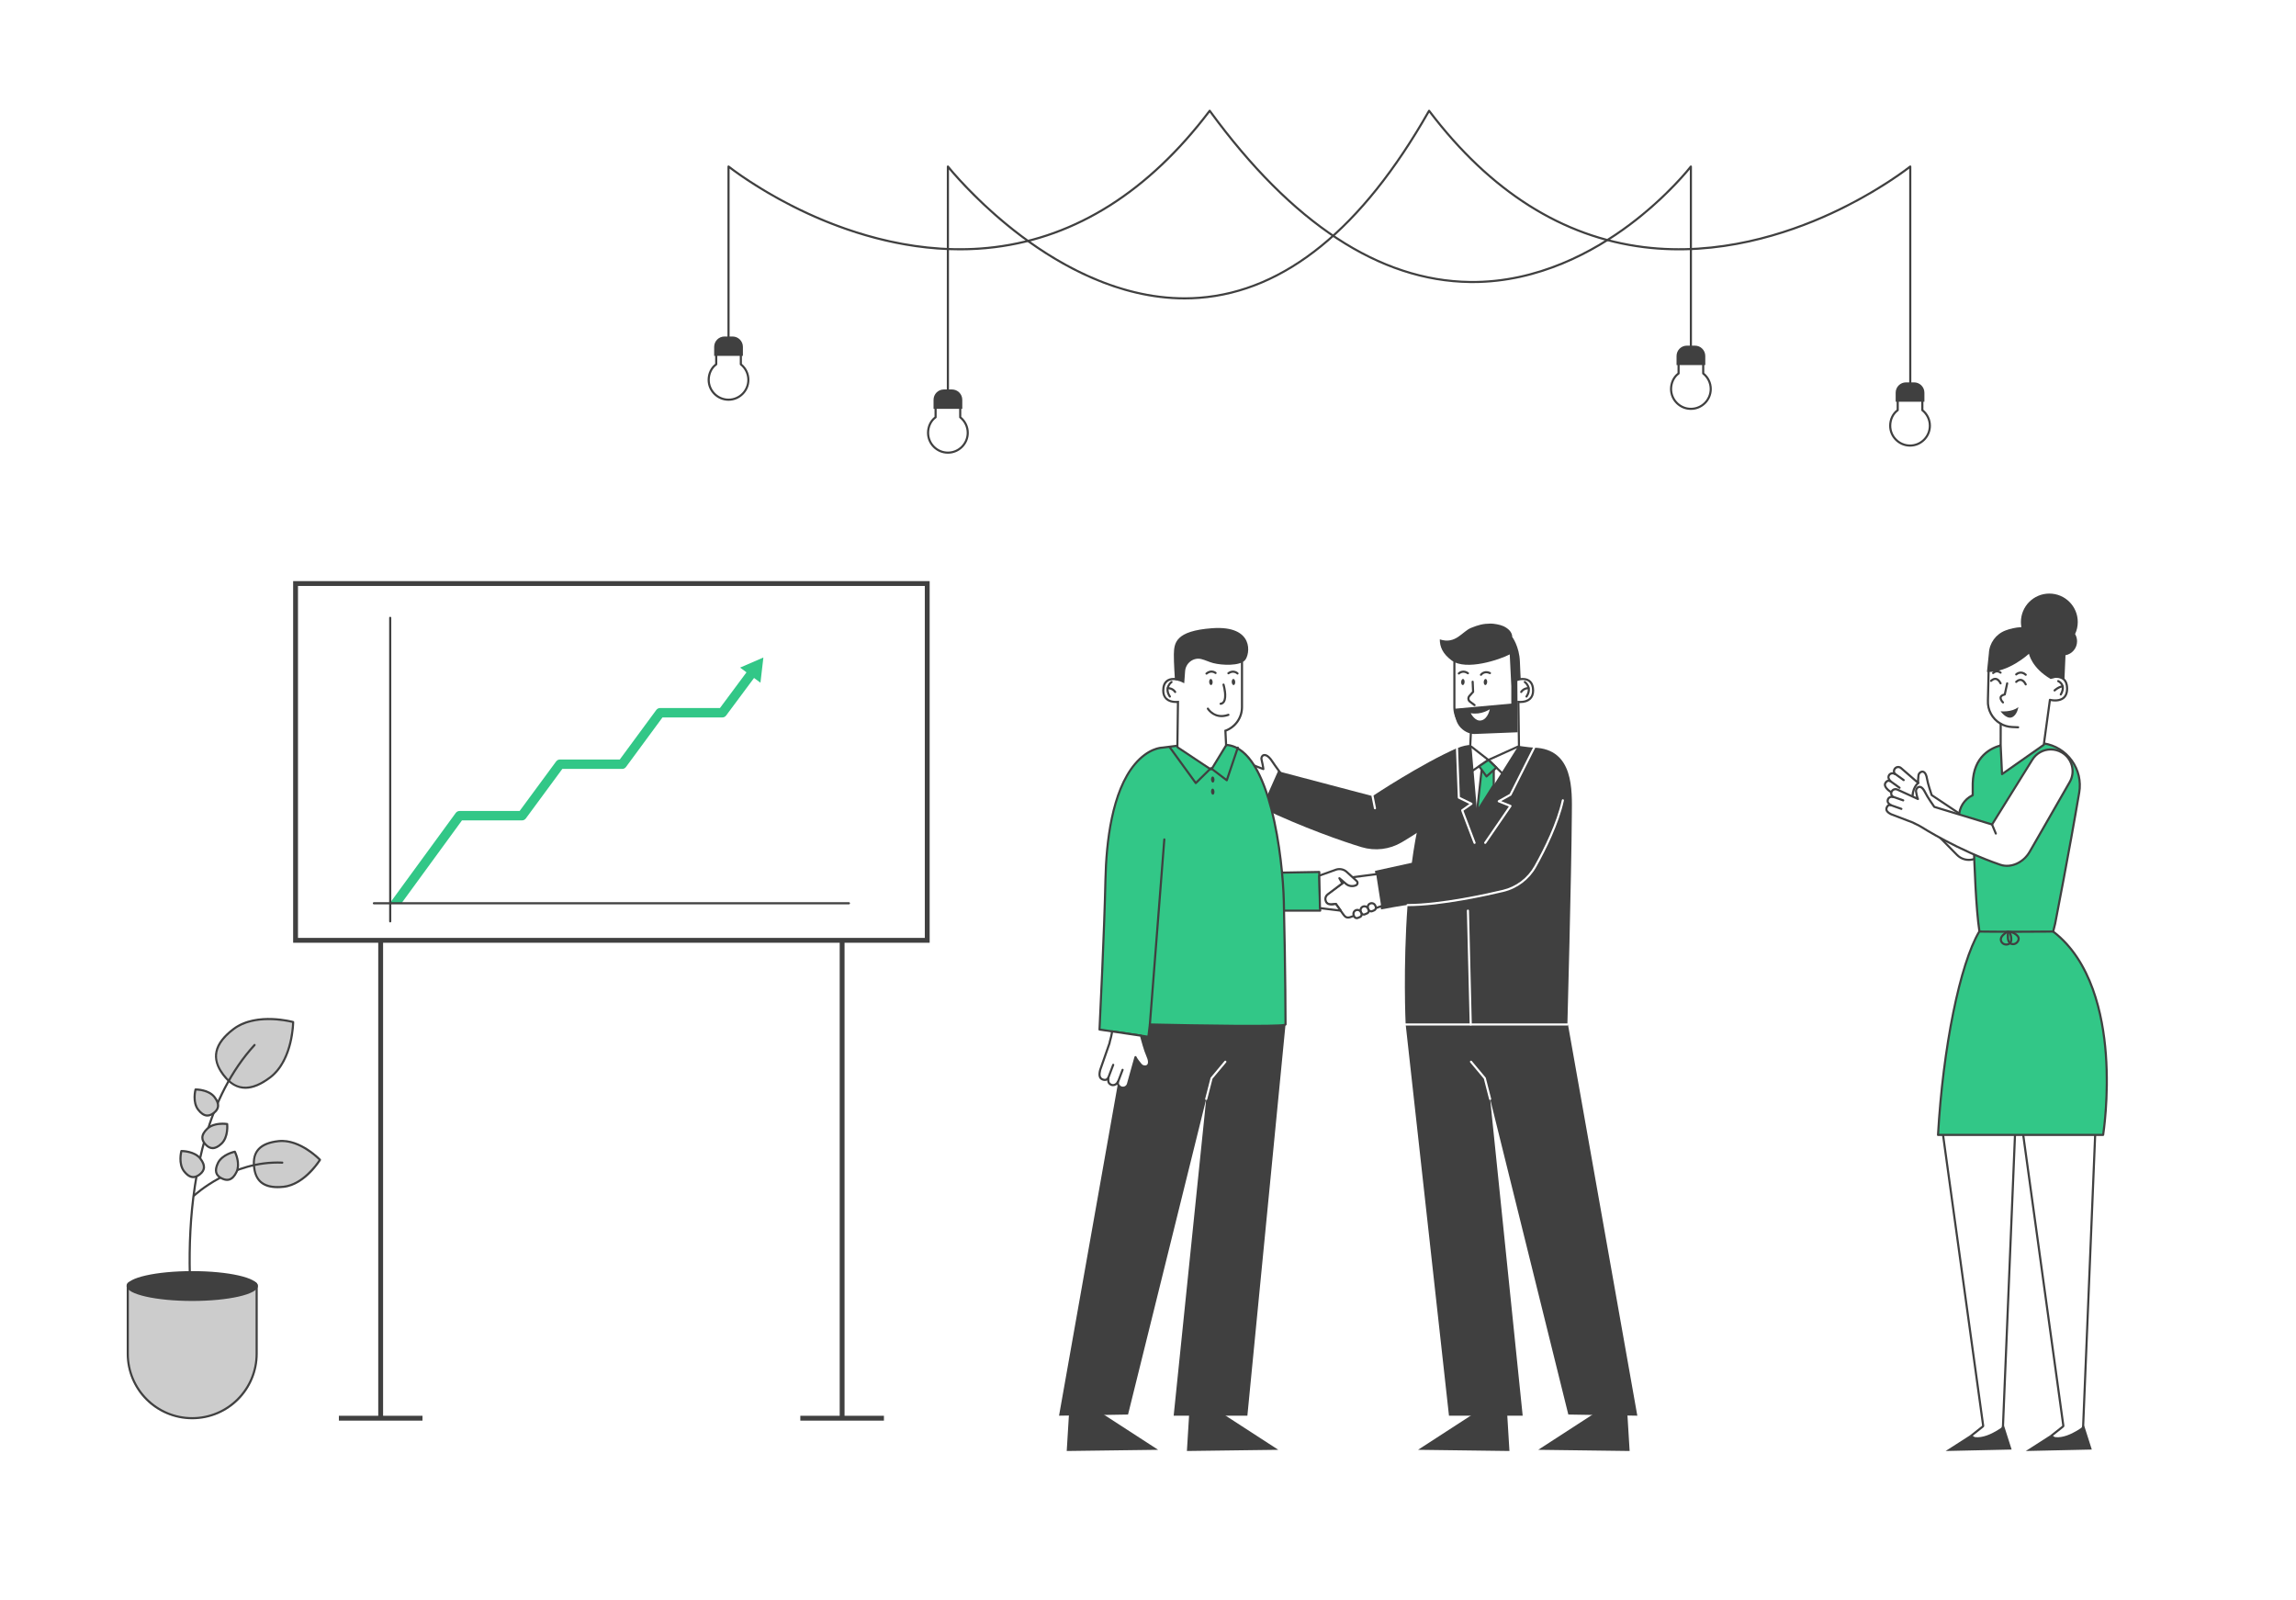 <?xml version="1.0" encoding="utf-8"?>
<!-- Generator: Adobe Illustrator 24.2.0, SVG Export Plug-In . SVG Version: 6.00 Build 0)  -->
<svg version="1.1" id="_1" xmlns="http://www.w3.org/2000/svg" xmlns:xlink="http://www.w3.org/1999/xlink" x="0px" y="0px"
	 viewBox="0 0 1984.67 1382.81" style="enable-background:new 0 0 1984.67 1382.81;" xml:space="preserve">
<style type="text/css">
	.st0{fill:#FFFFFF;}
	.st1{fill:#404040;}
	.st2{fill:#32C787;}
	.st3{fill:#CCCCCC;}
	.st4{fill:none;stroke:#404040;stroke-width:1.75;stroke-linecap:round;stroke-linejoin:round;stroke-miterlimit:10;}
</style>
<g>
	<rect x="0" y="0" class="st0" width="1984.67" height="1382.81"/>
	<g>
		<g>
			<rect x="255.49" y="504.37" class="st0" width="546.02" height="308.38"/>
			<path class="st1" d="M803.6,814.84H253.39V502.27H803.6V814.84z M257.58,810.65h541.83V506.46H257.58V810.65z"/>
		</g>
		<path class="st2" d="M659.87,568.31l-20.13,8.7l5.53,4.11l-22.94,30.85h-51.75c-1.29,0-2.51,0.62-3.28,1.66l-31.55,42.83h-51.74
			c-1.29,0-2.51,0.62-3.28,1.66l-31.55,42.83h-51.92c-1.3,0-2.52,0.62-3.29,1.67l-57.07,78.12h10.13l52.3-71.65h51.91
			c1.29,0,2.51-0.62,3.28-1.66l31.55-42.83h51.74c1.29,0,2.51-0.62,3.28-1.66l31.55-42.83h51.74c1.29,0,2.5-0.61,3.27-1.64
			l24.16-32.49l5.53,4.11L659.87,568.31z"/>
		<g>
			<g>
				<g>
					<rect x="326.96" y="812.75" class="st1" width="4.19" height="413.03"/>
				</g>
				<g>
					<rect x="292.93" y="1223.69" class="st1" width="72.27" height="4.19"/>
				</g>
			</g>
			<g>
				<g>
					<rect x="725.84" y="812.75" class="st1" width="4.19" height="413.03"/>
				</g>
				<g>
					<rect x="691.8" y="1223.69" class="st1" width="72.27" height="4.19"/>
				</g>
			</g>
		</g>
		<g>
			<path class="st1" d="M337.3,797.29c-0.51,0-0.92-0.41-0.92-0.92V534c0-0.51,0.41-0.92,0.92-0.92c0.51,0,0.92,0.41,0.92,0.92
				v262.38C338.21,796.88,337.8,797.29,337.3,797.29z"/>
		</g>
		<g>
			<path class="st1" d="M733.81,781.64H323.19c-0.51,0-0.92-0.41-0.92-0.92c0-0.51,0.41-0.92,0.92-0.92h410.62
				c0.51,0,0.92,0.41,0.92,0.92C734.73,781.23,734.31,781.64,733.81,781.64z"/>
		</g>
	</g>
	<g>
		<g>
			<g>
				<path class="st3" d="M233.55,931.22c-19.7,14.87-31.78,9.29-40.51-2.26c-8.72-11.56-10.78-24.71,8.91-39.58
					c19.7-14.87,51.46-6,51.46-6S253.24,916.35,233.55,931.22z"/>
				<path class="st1" d="M212.14,941.08c-7.44,0-14.01-3.85-19.84-11.57c-11-14.57-8.03-27.94,9.09-40.87
					c10.39-7.84,24.06-9.1,33.7-8.76c10.39,0.36,18.23,2.52,18.56,2.61c0.4,0.11,0.67,0.48,0.67,0.89c0,0.34-0.07,8.47-2.57,18.56
					c-2.32,9.36-7.27,22.17-17.66,30.01C226.05,938.04,218.75,941.08,212.14,941.08z M232.28,881.7c-9.71,0-21.02,1.8-29.78,8.41
					c-21.49,16.23-15.28,29.63-8.73,38.3c6.54,8.67,17.73,18.31,39.22,2.09c17.53-13.24,19.31-41.56,19.48-46.41
					C250.12,883.5,242,881.7,232.28,881.7z"/>
			</g>
			<g>
				<path class="st3" d="M245.04,1025.79c-18.58,1.98-24.26-6.36-25.42-17.26c-1.16-10.9,2.63-20.25,21.21-22.22
					c18.58-1.98,35.75,16.16,35.75,16.16S263.62,1023.81,245.04,1025.79z"/>
				<path class="st1" d="M239.9,1026.99c-12.93,0-19.87-6.04-21.18-18.37c-1.48-13.9,5.73-21.5,22.03-23.23
					c9.87-1.05,19.28,3.49,25.44,7.48c6.63,4.3,10.89,8.77,11.07,8.96c0.28,0.3,0.33,0.75,0.12,1.11
					c-0.13,0.22-3.36,5.49-8.94,11.09c-5.18,5.2-13.43,11.62-23.29,12.67C243.29,1026.9,241.54,1026.99,239.9,1026.99z
					 M243.68,987.07c-0.91,0-1.83,0.05-2.75,0.14c-20.08,2.14-21.26,13.13-20.4,21.21c0.86,8.08,4.33,18.58,24.41,16.44
					c16.18-1.72,28.21-18.84,30.47-22.29C272.64,999.86,258.82,987.07,243.68,987.07z"/>
			</g>
			<g>
				<path class="st1" d="M168.87,1160.15c-0.44,0-0.83-0.32-0.9-0.76c-0.07-0.42-7.11-43.03-4.3-95.69
					c2.6-48.66,14.36-116.11,55.7-161.12c0.34-0.37,0.92-0.4,1.3-0.06c0.37,0.34,0.4,0.92,0.06,1.3
					c-40.96,44.62-52.64,111.62-55.22,159.98c-2.8,52.46,4.2,94.86,4.27,95.28c0.08,0.5-0.25,0.97-0.75,1.06
					C168.98,1160.15,168.92,1160.15,168.87,1160.15z"/>
			</g>
			<g>
				<path class="st1" d="M167.72,1034.33c-0.24,0-0.49-0.1-0.67-0.29c-0.35-0.37-0.33-0.95,0.04-1.3
					c0.33-0.31,33.04-30.71,76.95-28.76c0.51,0.02,0.9,0.45,0.88,0.96c-0.02,0.51-0.43,0.93-0.96,0.88
					c-43.15-1.91-75.29,27.96-75.61,28.26C168.18,1034.24,167.95,1034.33,167.72,1034.33z"/>
			</g>
			<g>
				<path class="st3" d="M204.45,1012.98c-3.64,7.56-8.16,7.75-12.6,5.62c-4.44-2.14-7.1-5.79-3.46-13.35
					c3.64-7.56,14.62-9.82,14.62-9.82S208.09,1005.42,204.45,1012.98z"/>
				<path class="st1" d="M196.31,1020.69c-1.5,0-3.11-0.42-4.86-1.27c-5.96-2.87-7.23-7.64-3.89-14.58
					c3.79-7.88,14.8-10.23,15.26-10.32c0.4-0.08,0.82,0.11,1,0.48c0.22,0.42,5.24,10.49,1.45,18.37l0,0
					c-1.82,3.78-3.96,6.04-6.53,6.92C197.96,1020.56,197.16,1020.69,196.31,1020.69z M202.49,996.49
					c-2.41,0.64-10.4,3.16-13.28,9.15c-3.69,7.68-0.32,10.51,3.04,12.13c2.29,1.1,4.22,1.36,5.9,0.78c2.06-0.7,3.9-2.71,5.47-5.98
					l0.83,0.4l-0.83-0.4C206.51,1006.58,203.5,998.78,202.49,996.49z"/>
			</g>
			<g>
				<path class="st3" d="M191.51,988.45c-6.08,5.78-10.38,4.36-13.77,0.79c-3.39-3.57-4.59-7.93,1.49-13.71
					c6.08-5.78,17.15-4.01,17.15-4.01S197.59,982.67,191.51,988.45z"/>
				<path class="st1" d="M183.85,993.29c-2.36,0-4.61-1.14-6.78-3.42c-2.1-2.2-3.1-4.39-3.06-6.67c0.04-2.72,1.54-5.45,4.58-8.34
					c6.34-6.03,17.46-4.33,17.93-4.25c0.41,0.07,0.72,0.4,0.77,0.81c0.05,0.47,1.19,11.67-5.15,17.69l0,0
					C189.21,991.9,186.46,993.29,183.85,993.29z M192.48,972.19c-3.63,0-9.09,0.64-12.63,4.01c-2.63,2.5-3.98,4.87-4.01,7.04
					c-0.03,1.78,0.81,3.54,2.56,5.38c2.56,2.7,6.3,5.04,12.47-0.83c4.81-4.58,4.77-12.95,4.64-15.45
					C194.86,972.27,193.79,972.19,192.48,972.19z M191.51,988.45h0.01H191.51z"/>
			</g>
			<g>
				<path class="st3" d="M185.37,948.17c5.15,6.62,3.31,10.76-0.57,13.78c-3.89,3.02-8.35,3.78-13.5-2.84
					c-5.15-6.62-2.29-17.47-2.29-17.47S180.22,941.55,185.37,948.17z"/>
				<path class="st1" d="M179.27,965.11c-0.29,0-0.57-0.02-0.86-0.05c-2.7-0.31-5.27-2.07-7.84-5.39c-5.37-6.9-2.57-17.8-2.45-18.26
					c0.11-0.4,0.47-0.68,0.88-0.68c0.46-0.01,11.73-0.03,17.1,6.88c2.57,3.31,3.65,6.23,3.29,8.93c-0.31,2.27-1.62,4.28-4.02,6.14
					C183.26,964.31,181.25,965.11,179.27,965.11z M169.73,942.59c-0.5,2.45-1.79,10.72,2.28,15.96c2.23,2.86,4.45,4.44,6.6,4.69
					c1.77,0.2,3.6-0.45,5.61-2.01c2-1.56,3.09-3.17,3.33-4.94c0.29-2.15-0.69-4.7-2.92-7.56
					C180.56,943.49,172.23,942.7,169.73,942.59z"/>
			</g>
			<g>
				<path class="st3" d="M173.15,1001.37c5.15,6.62,3.31,10.76-0.57,13.78c-3.89,3.02-8.35,3.78-13.5-2.84
					c-5.15-6.62-2.29-17.47-2.29-17.47S168,994.74,173.15,1001.37z"/>
				<path class="st1" d="M167.01,1018.32c-2.97,0-5.83-1.81-8.66-5.45c-5.37-6.9-2.57-17.8-2.45-18.26c0.11-0.4,0.47-0.68,0.88-0.68
					c0.46,0.02,11.73-0.03,17.1,6.88c4.73,6.08,4.49,11.01-0.74,15.07C171.04,1017.5,169,1018.32,167.01,1018.32z M157.51,995.78
					c-0.5,2.45-1.79,10.72,2.28,15.96c5.23,6.72,9.27,4.96,12.21,2.68c2.94-2.29,5.64-5.77,0.41-12.5
					C168.34,996.68,160.01,995.9,157.51,995.78z"/>
			</g>
		</g>
		<g>
			<path class="st3" d="M168.72,1225.78h-5.14c-29.35,0-53.14-23.79-53.14-53.14v-61.48c0-1.38,1.11-2.49,2.49-2.49h106.43
				c1.38,0,2.49,1.11,2.49,2.49v61.48C221.85,1201.99,198.06,1225.78,168.72,1225.78z"/>
			<path class="st1" d="M166.15,1226.7c-31.22,0-56.62-25.4-56.62-56.62v-58.8c0-1.95,1.58-3.53,3.53-3.53h106.19
				c1.95,0,3.53,1.58,3.53,3.53v58.8C222.77,1201.3,197.37,1226.7,166.15,1226.7z M113.05,1109.59c-0.93,0-1.69,0.76-1.69,1.69v58.8
				c0,30.21,24.58,54.79,54.79,54.79s54.79-24.58,54.79-54.79v-58.8c0-0.93-0.76-1.69-1.69-1.69H113.05z"/>
		</g>
		<ellipse class="st1" cx="166.15" cy="1111.55" rx="56.74" ry="12.9"/>
	</g>
	<g>
		<path class="st1" d="M1461.62,337.54c-0.51,0-0.92-0.41-0.92-0.92V146.51c-5.39,6.54-23.76,27.75-51.62,48.59
			c-30.36,22.71-78.45,49.57-136.02,49.57c-0.79,0-1.57-0.01-2.36-0.02c-78.42-1-154.13-50.59-225.04-147.38
			c-52.57,69.06-115.05,108.51-185.74,117.27c-10.21,1.27-20.3,1.84-30.19,1.84c-52.42,0-99.53-16.12-131.86-31.01
			c-36.08-16.62-61.03-34.88-67.21-39.59v190.84c0,0.51-0.41,0.92-0.92,0.92c-0.51,0-0.92-0.41-0.92-0.92V143.91
			c0-0.35,0.2-0.67,0.52-0.83c0.32-0.15,0.7-0.11,0.97,0.11c0.26,0.21,26.93,21.45,68.37,40.53c38.21,17.6,97.17,36.91,161.02,28.99
			c70.51-8.74,132.83-48.29,185.24-117.54c0.17-0.23,0.44-0.36,0.73-0.36c0,0,0.01,0,0.01,0c0.29,0,0.56,0.14,0.73,0.38
			c70.76,96.96,146.23,146.63,224.31,147.63c58.12,0.71,106.7-26.34,137.25-49.19c33.12-24.77,52.72-50.02,52.91-50.28
			c0.24-0.31,0.65-0.43,1.02-0.31c0.37,0.13,0.62,0.48,0.62,0.87v192.71C1462.54,337.13,1462.13,337.54,1461.62,337.54z"/>
	</g>
	<g>
		<path class="st1" d="M1651.25,337.54c-0.51,0-0.92-0.41-0.92-0.92V145.78c-6.18,4.71-31.13,22.96-67.21,39.59
			c-38.44,17.71-97.75,37.14-162.06,29.17c-70.65-8.75-133.1-48.16-185.65-117.15c-57.64,101.09-124.46,155.22-198.62,160.92
			c-4.32,0.33-8.61,0.49-12.86,0.49c-57.21,0-108.04-28.79-141.54-53.95c-33.25-24.98-56.01-51.08-62.11-58.38v190.15
			c0,0.51-0.41,0.92-0.92,0.92c-0.51,0-0.92-0.41-0.92-0.92V143.91c0-0.39,0.25-0.74,0.62-0.87c0.37-0.13,0.78-0.01,1.02,0.3
			c0.24,0.31,24.67,30.95,63.45,60.07c35.73,26.83,91.3,57.82,153.13,53.07c73.81-5.67,140.37-59.91,197.84-161.2
			c0.15-0.27,0.43-0.44,0.74-0.46c0.31-0.02,0.61,0.12,0.79,0.36c52.41,69.26,114.74,108.8,185.25,117.54
			c63.87,7.91,122.84-11.41,161.06-29.02c41.43-19.08,68.06-40.3,68.32-40.51c0.28-0.22,0.65-0.26,0.97-0.11
			c0.32,0.15,0.52,0.47,0.52,0.83v192.71C1652.17,337.13,1651.76,337.54,1651.25,337.54z"/>
	</g>
	<g>
		<g>
			<path class="st0" d="M830.02,360.66v-15.19h-21.29v15.19c-4.05,2.85-6.5,7.98-6.5,13.43c0,9.47,7.68,17.15,17.15,17.15
				c9.47,0,17.15-7.68,17.15-17.15C836.52,368.64,833.98,363.8,830.02,360.66z"/>
			<path class="st1" d="M819.37,392.15c-9.96,0-18.07-8.1-18.07-18.06c0-5.58,2.48-10.86,6.5-13.9v-14.72
				c0-0.51,0.41-0.92,0.92-0.92h21.29c0.51,0,0.92,0.41,0.92,0.92v14.75c4.14,3.45,6.5,8.48,6.5,13.87
				C837.44,384.05,829.34,392.15,819.37,392.15z M809.65,346.39v14.27c0,0.3-0.15,0.58-0.39,0.75c-3.77,2.65-6.11,7.51-6.11,12.68
				c0,8.95,7.28,16.23,16.23,16.23c8.95,0,16.23-7.28,16.23-16.23c0-4.97-2.24-9.61-6.16-12.71c-0.22-0.17-0.35-0.44-0.35-0.72
				v-14.27H809.65z"/>
		</g>
		<path class="st1" d="M831.79,353.38h-24.83v-7.82c0-4.94,4-8.94,8.94-8.94h6.96c4.94,0,8.94,4,8.94,8.94V353.38z"/>
	</g>
	<g>
		<g>
			<path class="st0" d="M1472.26,322.8v-15.19h-21.29v15.19c-4.05,2.85-6.5,7.98-6.5,13.43c0,9.47,7.68,17.15,17.15,17.15
				c9.47,0,17.15-7.68,17.15-17.15C1478.77,330.78,1476.22,325.94,1472.26,322.8z"/>
			<path class="st1" d="M1461.62,354.29c-9.96,0-18.07-8.1-18.07-18.07c0-5.58,2.48-10.86,6.5-13.9v-14.72
				c0-0.51,0.41-0.92,0.92-0.92h21.29c0.51,0,0.92,0.41,0.92,0.92v14.75c4.14,3.45,6.5,8.48,6.5,13.87
				C1479.69,346.19,1471.58,354.29,1461.62,354.29z M1451.89,308.53v14.27c0,0.3-0.15,0.58-0.39,0.75
				c-3.77,2.65-6.11,7.51-6.11,12.68c0,8.95,7.28,16.23,16.23,16.23c8.95,0,16.23-7.28,16.23-16.23c0-4.97-2.24-9.6-6.16-12.71
				c-0.22-0.17-0.35-0.44-0.35-0.72v-14.27H1451.89z"/>
		</g>
		<path class="st1" d="M1474.04,315.51h-24.83v-7.82c0-4.94,4-8.94,8.94-8.94h6.96c4.94,0,8.94,4,8.94,8.94V315.51z"/>
	</g>
	<g>
		<g>
			<path class="st0" d="M1661.68,354.53v-15.19h-21.29v15.19c-4.05,2.85-6.5,7.98-6.5,13.43c0,9.47,7.68,17.15,17.15,17.15
				c9.47,0,17.15-7.68,17.15-17.15C1668.19,362.52,1665.64,357.67,1661.68,354.53z"/>
			<path class="st1" d="M1651.04,386.03c-9.96,0-18.07-8.1-18.07-18.07c0-5.58,2.48-10.86,6.5-13.9v-14.72
				c0-0.51,0.41-0.92,0.92-0.92h21.29c0.51,0,0.92,0.41,0.92,0.92v14.75c4.14,3.45,6.5,8.48,6.5,13.87
				C1669.1,377.92,1661,386.03,1651.04,386.03z M1641.31,340.26v14.27c0,0.3-0.15,0.58-0.39,0.75c-3.77,2.65-6.11,7.51-6.11,12.68
				c0,8.95,7.28,16.23,16.23,16.23c8.95,0,16.23-7.28,16.23-16.23c0-4.97-2.24-9.6-6.16-12.71c-0.22-0.17-0.35-0.44-0.35-0.72
				v-14.27H1641.31z"/>
		</g>
		<path class="st1" d="M1663.45,347.25h-24.83v-7.82c0-4.94,4-8.94,8.94-8.94h6.96c4.94,0,8.94,4,8.94,8.94V347.25z"/>
	</g>
	<g>
		<g>
			<path class="st0" d="M640.39,314.89V299.7H619.1v15.19c-4.05,2.85-6.5,7.98-6.5,13.43c0,9.47,7.68,17.15,17.15,17.15
				c9.47,0,17.15-7.68,17.15-17.15C646.89,322.88,644.35,318.04,640.39,314.89z"/>
			<path class="st1" d="M629.74,346.39c-9.96,0-18.07-8.1-18.07-18.07c0-5.58,2.48-10.86,6.5-13.9V299.7c0-0.51,0.41-0.92,0.92-0.92
				h21.29c0.51,0,0.92,0.41,0.92,0.92v14.75c4.14,3.45,6.5,8.48,6.5,13.87C647.81,338.28,639.71,346.39,629.74,346.39z
				 M620.02,300.62v14.27c0,0.3-0.15,0.58-0.39,0.75c-3.77,2.65-6.11,7.51-6.11,12.68c0,8.95,7.28,16.23,16.23,16.23
				c8.95,0,16.23-7.28,16.23-16.23c0-4.97-2.24-9.61-6.16-12.71c-0.22-0.17-0.35-0.44-0.35-0.72v-14.27H620.02z"/>
		</g>
		<path class="st1" d="M642.16,307.61h-24.83v-7.82c0-4.94,4-8.94,8.94-8.94h6.96c4.94,0,8.94,4,8.94,8.94V307.61z"/>
	</g>
	<g>
		<g>
			<path class="st0" d="M1098.29,695.5c-4.73-2.58-8.24-4.57-10.08-5.63l-23.39-7.35c-2.12-0.87-6.29-2.81-5.28-6.49
				c0.65-2.35,2.07-3.48,4.3-3.1c-1.7-1.18-4.53-2.32-3.42-6.09h0c0.88-2.17,3.26-3.25,5.45-2.6c-2.03-1.07-2.96-3.51-2.08-5.67
				c0.94-2.31,3.57-3.41,5.88-2.47l22.38,8.64c0,0-0.04-1.62-1.6-8.31c-0.78-3.34,3.44-7.28,9.23,1.64
				c2.9,4.46,10.04,13.92,10.04,13.92L1098.29,695.5z"/>
			<path class="st1" d="M1098.29,696.42c-0.15,0-0.3-0.04-0.44-0.11c-4.75-2.59-8.28-4.6-10.01-5.59l-23.3-7.32
				c-4.79-1.95-6.74-4.5-5.88-7.61c0.49-1.76,1.38-2.94,2.62-3.49c-1.38-1.1-2.6-2.76-1.73-5.72c0.72-1.77,2.2-2.96,3.91-3.33
				c-0.96-1.45-1.2-3.32-0.5-5.03c1.13-2.77,4.3-4.1,7.08-2.97l20.93,8.08c-0.19-1.19-0.59-3.26-1.39-6.7
				c-0.46-1.95,0.46-3.96,2.12-4.67c1.21-0.52,4.49-1,8.78,5.6c2.63,4.06,8.77,12.22,9.97,13.82c0.12,0.16,0.22,0.4,0.22,0.59
				c0,0.14-0.03,0.28-0.09,0.4l-11.44,23.53c-0.11,0.23-0.31,0.4-0.55,0.47C1098.48,696.41,1098.38,696.42,1098.29,696.42z
				 M1063,673.77c-0.98,0-2.01,0.46-2.57,2.5c-0.59,2.13,0.92,3.84,4.74,5.4l23.32,7.33c0.06,0.02,0.12,0.05,0.18,0.08
				c1.59,0.91,4.83,2.76,9.22,5.16l10.77-22.16c-1.76-2.34-7.26-9.71-9.74-13.52c-2.88-4.44-5.25-5.45-6.52-4.91
				c-0.84,0.36-1.3,1.48-1.05,2.56c1.56,6.71,1.62,8.43,1.62,8.5c0.01,0.31-0.14,0.6-0.39,0.77c-0.25,0.18-0.57,0.21-0.86,0.11
				l-22.38-8.64c-1.85-0.75-3.95,0.13-4.7,1.96c-0.7,1.71,0.02,3.65,1.66,4.52c0.42,0.22,0.6,0.72,0.42,1.16
				c-0.18,0.44-0.65,0.67-1.11,0.53c-1.78-0.53-3.65,0.36-4.34,2.06c-0.75,2.53,0.69,3.45,2.36,4.51c0.26,0.16,0.5,0.32,0.73,0.48
				c0.35,0.24,0.49,0.7,0.33,1.1c-0.16,0.4-0.58,0.63-1,0.56C1063.46,673.79,1063.23,673.77,1063,673.77z"/>
		</g>
		<g>
			<path class="st1" d="M1075.18,677.08c-0.08,0-0.17-0.01-0.25-0.03l-11.34-3.24c-0.49-0.14-0.77-0.65-0.63-1.13
				c0.14-0.49,0.65-0.77,1.13-0.63l11.34,3.24c0.49,0.14,0.77,0.65,0.63,1.13C1075.95,676.82,1075.58,677.08,1075.18,677.08z"/>
		</g>
		<g>
			<path class="st1" d="M1076.57,668c-0.08,0-0.17-0.01-0.25-0.03l-11.34-3.24c-0.49-0.14-0.77-0.65-0.63-1.13
				c0.14-0.49,0.65-0.76,1.13-0.63l11.34,3.24c0.49,0.14,0.77,0.65,0.63,1.13C1077.34,667.74,1076.97,668,1076.57,668z"/>
		</g>
		<path class="st1" d="M1261.02,690.52c-13.89,15.16-34.9,28.96-49.39,37.52c-10.45,6.17-23,7.68-34.62,4.19
			c-16.17-4.86-51.42-17.18-86.38-33.93l14.08-31.73l81.73,21.52c0,0,42.61-28.33,74.01-41.89L1261.02,690.52z"/>
		<polygon class="st1" points="1275.74,1220.7 1225.75,1253.1 1304.77,1254.13 1302.75,1221.05 		"/>
		<polygon class="st1" points="1379.63,1220.7 1329.64,1253.1 1408.66,1254.13 1406.64,1221.05 		"/>
		<polygon class="st1" points="1215.07,885.49 1252.5,1223.61 1316.21,1223.61 1288.08,949.88 1355.66,1222.61 1415.3,1223.61 
			1355.35,885.49 		"/>
		<g>
			<path class="st0" d="M1288.08,950.8c-0.41,0-0.78-0.28-0.89-0.69l-4.56-17.76l-11.78-14.08c-0.33-0.39-0.27-0.97,0.11-1.29
				c0.39-0.32,0.97-0.27,1.29,0.11l11.91,14.24c0.09,0.1,0.15,0.23,0.19,0.36l4.62,17.96c0.13,0.49-0.17,0.99-0.66,1.12
				C1288.24,950.79,1288.16,950.8,1288.08,950.8z"/>
		</g>
		<path class="st1" d="M1326.13,646.22c-4.36-0.14-17.32-2.15-17.32-2.15l-39.38-0.11c-36.92,4.64-42.18,63.8-42.18,63.8
			c-2.86,11.9-5.1,24.77-6.85,37.96l-31.88,6.99l5.26,33.32c0,0,22.92-4.28,22.92-3.74c-3.9,53.28-1.73,101.96-1.64,103.2
			c0.2,2.72,139.8-0.2,139.8-0.2s3.47-127.07,3.85-181.59C1358.86,683.33,1360.62,647.36,1326.13,646.22z"/>
		<g>
			<path class="st4" d="M1354.8,885.49"/>
		</g>
		<g>
			<path class="st0" d="M1276.76,702.47c-0.07,0-0.14-0.01-0.22-0.03c-0.38-0.09-0.66-0.42-0.7-0.81l-4.93-57.59
				c0-0.04,0-0.08,0-0.12l0.6-12.33c-8.61-3.1-14.34-11.23-14.34-20.43l0-38.13c0-12.47,14.64-12.5,28.8-12.53
				c4.18-0.01,8.13-0.02,11.72-0.33c0.4-0.03,0.78-0.05,1.16-0.05c3.08,0,5.71,1.14,7.82,3.39c5.91,6.31,6.04,19.61,5.92,23.82
				c0.92-0.22,2.25-0.45,3.71-0.45c3.34,0,8.94,1.3,8.94,10.04c0,6.24-4.04,9.83-11.08,9.83c-0.64,0-1.2-0.03-1.64-0.07l0.5,38.65
				c0,0.18-0.05,0.35-0.14,0.5l-35.34,56.23C1277.36,702.31,1277.07,702.47,1276.76,702.47z"/>
			<path class="st1" d="M1298.85,561.03c14.56,0,12.76,27.52,12.76,27.52s2.15-0.76,4.68-0.76c3.62,0,8.02,1.56,8.02,9.12
				c0,7.78-6.44,8.91-10.16,8.91c-1.51,0-2.57-0.19-2.57-0.19l0.52,39.69l-35.34,56.23l-4.93-57.59l0.54-11.02l0.1-2
				c-8.34-2.71-14.37-10.54-14.37-19.79l0-38.13c0-15.01,23.95-10.56,39.68-11.95C1298.14,561.04,1298.5,561.03,1298.85,561.03
				 M1298.85,559.19c-0.4,0-0.82,0.02-1.24,0.06c-3.55,0.31-7.48,0.32-11.64,0.33c-13.93,0.03-29.71,0.06-29.71,13.45l0,38.13
				c0,9.37,5.69,17.66,14.31,21.06l-0.03,0.64l-0.54,11.02c0,0.08,0,0.16,0,0.25l4.93,57.59c0.07,0.79,0.63,1.44,1.4,1.63
				c0.14,0.03,0.29,0.05,0.43,0.05c0.62,0,1.21-0.32,1.55-0.86l35.34-56.23c0.19-0.3,0.29-0.65,0.28-1l-0.49-37.66
				c0.23,0.01,0.46,0.01,0.71,0.01c7.51,0,12-4.02,12-10.74c0-6.96-3.59-10.96-9.86-10.96c-1.01,0-1.96,0.11-2.78,0.25
				c0.04-5.21-0.51-17.27-6.18-23.32C1305.05,560.43,1302.19,559.19,1298.85,559.19L1298.85,559.19z"/>
		</g>
		<g>
			<path class="st1" d="M1274.61,610.36c-0.19,0-0.39-0.06-0.55-0.18l-4-3c-0.95-0.71-1.56-1.8-1.67-2.98
				c-0.11-1.18,0.28-2.36,1.07-3.25l2.97-3.3l-0.38-8.37c-0.02-0.51,0.37-0.93,0.87-0.96c0.52-0.04,0.94,0.37,0.96,0.87l0.4,8.74
				c0.01,0.24-0.07,0.48-0.23,0.66l-3.22,3.58c-0.46,0.51-0.67,1.16-0.61,1.84c0.07,0.68,0.4,1.28,0.95,1.69l4,3
				c0.41,0.3,0.49,0.88,0.18,1.28C1275.16,610.23,1274.88,610.36,1274.61,610.36z"/>
		</g>
		<g>
			<path class="st1" d="M1280.16,584.14c-0.19,0-0.37-0.06-0.54-0.17c-0.41-0.3-0.5-0.87-0.2-1.28c1.12-1.55,4.43-3.92,8.89-1.74
				c0.46,0.22,0.64,0.77,0.42,1.23c-0.22,0.45-0.77,0.64-1.23,0.42c-4.2-2.05-6.5,1.04-6.6,1.17
				C1280.72,584.01,1280.44,584.14,1280.16,584.14z"/>
		</g>
		<g>
			<path class="st1" d="M1261.02,583.01c-0.24,0-0.47-0.09-0.65-0.27c-0.35-0.36-0.35-0.93,0-1.29c1.36-1.36,5-3.16,9.05-0.3
				c0.41,0.29,0.51,0.86,0.22,1.28c-0.29,0.41-0.86,0.51-1.28,0.22c-3.78-2.66-6.58-0.01-6.7,0.11
				C1261.48,582.93,1261.25,583.01,1261.02,583.01z"/>
		</g>
		<g>
			<path class="st1" d="M1319.49,602.96c-0.18,0-0.36-0.05-0.52-0.16c-0.42-0.28-0.53-0.86-0.24-1.27
				c4.71-6.91-0.97-11.13-1.21-11.31c-0.41-0.3-0.5-0.87-0.21-1.28c0.29-0.41,0.87-0.51,1.28-0.21c0.07,0.05,7.4,5.42,1.66,13.83
				C1320.07,602.82,1319.79,602.96,1319.49,602.96z"/>
		</g>
		<g>
			<path class="st1" d="M1314.92,599c-0.17,0-0.34-0.05-0.49-0.15c-0.43-0.27-0.55-0.84-0.28-1.27c2.4-3.73,6.86-3.78,7.05-3.78
				c0.51,0,0.92,0.41,0.92,0.92c0,0.51-0.41,0.92-0.92,0.92c-0.07,0-3.67,0.07-5.51,2.93C1315.51,598.85,1315.22,599,1314.92,599z"
				/>
		</g>
		<path class="st1" d="M1282.54,589.39c-0.08,1.47,0.52,2.69,1.34,2.74c0.82,0.05,1.55-1.11,1.64-2.57
			c0.08-1.47-0.52-2.69-1.34-2.74C1283.36,586.77,1282.62,587.92,1282.54,589.39z"/>
		<path class="st1" d="M1263.03,589.39c-0.08,1.47,0.52,2.69,1.34,2.74c0.82,0.05,1.55-1.11,1.64-2.57
			c0.08-1.47-0.52-2.69-1.34-2.74C1263.84,586.77,1263.11,587.92,1263.03,589.39z"/>
		<path class="st1" d="M1314.51,586.98c0,0-0.49-8.68-0.71-15.15c-0.45-13.08-6.75-21.57-6.6-21.21c-0.05-4.53-3.79-7.6-7.59-9.38
			c-2.88-1.35-8.28-2.28-11.11-2.26c-6.65,0.05-10.71,1.23-16.89,3.71c-7.81,3.14-13.21,14.45-27.04,9.94
			c0,6.27,2.29,12.27,10.24,18.2c12.42,9.26,41.91-0.82,50.22-5.22l0,0l1.35,27.46v15.06l-49.07,4.46c0,0-0.73,10.05,5.35,16.42
			c3.93,4.1,9.24,5.82,13.2,5.35l36.03-1.43l-0.29-44.4C1312.57,587.88,1313.56,587.32,1314.51,586.98z"/>
		<path class="st0" d="M1287.77,613.03c0,0-7.28,5.09-16.45,3.39c0,0,3.66,7.52,9.17,6.24
			C1286.25,621.33,1287.77,613.03,1287.77,613.03z"/>
		<g>
			<path class="st1" d="M1286.58,657.76c-0.2,0-0.4-0.07-0.56-0.19l-14.64-11.42c-0.4-0.31-0.47-0.89-0.16-1.29
				c0.31-0.4,0.89-0.47,1.29-0.16l14.2,11.08l25.01-11.29c0.46-0.21,1,0,1.21,0.46c0.21,0.46,0,1.01-0.46,1.21l-25.52,11.52
				C1286.84,657.73,1286.71,657.76,1286.58,657.76z"/>
		</g>
		<g>
			<path class="st1" d="M1297.97,668.71c-0.23,0-0.46-0.08-0.64-0.26l-10.86-10.44l-15.14,10.3c-0.42,0.28-0.99,0.18-1.27-0.24
				c-0.28-0.42-0.18-0.99,0.24-1.27l15.76-10.72c0.36-0.24,0.84-0.2,1.15,0.1l11.39,10.96c0.37,0.35,0.38,0.93,0.03,1.3
				C1298.45,668.62,1298.21,668.71,1297.97,668.71z"/>
		</g>
		<g>
			<path class="st0" d="M1216.7,783.2c-0.51,0-0.92-0.41-0.92-0.92c0-0.51,0.41-0.92,0.92-0.92c28.89,0,70.33-9.36,82.35-12.23
				c11.53-2.75,21.45-10.25,27.24-20.58c8.45-15.09,19.43-37.22,23.75-57.01c0.11-0.49,0.6-0.8,1.09-0.7
				c0.49,0.11,0.81,0.6,0.7,1.09c-4.37,20-15.43,42.31-23.94,57.51c-6.03,10.77-16.39,18.59-28.41,21.46
				C1287.41,773.8,1245.79,783.2,1216.7,783.2z"/>
		</g>
		<g>
			<polygon class="st2" points="1280.87,663.97 1276.76,701.55 1291.2,678.56 1291.2,663.97 			"/>
			<path class="st1" d="M1276.76,702.47c-0.1,0-0.2-0.02-0.3-0.05c-0.4-0.14-0.66-0.54-0.61-0.97l4.11-37.58
				c0.05-0.47,0.44-0.82,0.91-0.82h10.34c0.51,0,0.92,0.41,0.92,0.92v14.59c0,0.17-0.05,0.34-0.14,0.49l-14.45,22.99
				C1277.36,702.31,1277.06,702.47,1276.76,702.47z M1281.69,664.89l-3.59,32.8l12.19-19.39v-13.41H1281.69z"/>
		</g>
		<g>
			<polygon class="st2" points="1286.58,656.84 1278.52,662.32 1284.94,671.1 1293.49,663.49 			"/>
			<path class="st1" d="M1284.94,672.02c-0.03,0-0.06,0-0.1-0.01c-0.26-0.03-0.49-0.16-0.64-0.37l-6.41-8.79
				c-0.15-0.2-0.21-0.45-0.16-0.7s0.18-0.46,0.39-0.6l8.05-5.48c0.36-0.24,0.84-0.2,1.15,0.1l6.92,6.65
				c0.18,0.18,0.29,0.42,0.28,0.68c-0.01,0.26-0.12,0.5-0.31,0.67l-8.56,7.61C1285.38,671.94,1285.16,672.02,1284.94,672.02z
				 M1279.82,662.54l5.26,7.2l7.06-6.28l-5.66-5.45L1279.82,662.54z"/>
		</g>
		<g>
			<path class="st0" d="M1274.61,729.4c-0.37,0-0.72-0.23-0.86-0.59l-10.69-28.1c-0.15-0.39-0.01-0.84,0.33-1.08l6.76-4.75
				l-9.53-4.65c-0.3-0.15-0.5-0.45-0.51-0.79l-1.65-44.08c-0.02-0.51,0.38-0.93,0.88-0.95c0.01,0,0.02,0,0.03,0
				c0.49,0,0.9,0.39,0.92,0.88l1.63,43.53l10.43,5.09c0.29,0.14,0.49,0.43,0.51,0.75c0.03,0.32-0.12,0.64-0.39,0.82l-7.45,5.24
				l10.44,27.44c0.18,0.47-0.06,1-0.53,1.18C1274.83,729.38,1274.72,729.4,1274.61,729.4z"/>
		</g>
		<g>
			<path class="st0" d="M1354.8,886.4h-139.73c-0.51,0-0.92-0.41-0.92-0.92c0-0.51,0.41-0.92,0.92-0.92h139.73
				c0.51,0,0.92,0.41,0.92,0.92C1355.71,885.99,1355.3,886.4,1354.8,886.4z"/>
		</g>
		<g>
			<path class="st0" d="M1271.32,886.4c-0.5,0-0.9-0.4-0.92-0.89l-2.43-98.39c-0.01-0.51,0.39-0.93,0.89-0.94
				c0.51-0.03,0.93,0.39,0.94,0.89l2.43,98.39c0.01,0.51-0.39,0.93-0.89,0.94C1271.33,886.4,1271.32,886.4,1271.32,886.4z"/>
		</g>
		<g>
			<path class="st0" d="M1283.82,729.4c-0.18,0-0.36-0.05-0.52-0.16c-0.42-0.29-0.52-0.86-0.24-1.28l21.2-30.91l-9.09-3.64
				c-0.33-0.13-0.55-0.44-0.57-0.79c-0.02-0.35,0.16-0.69,0.47-0.86l9.9-5.52l20.33-40.43c0.23-0.45,0.78-0.63,1.23-0.41
				c0.45,0.23,0.64,0.78,0.41,1.23l-20.46,40.68c-0.08,0.16-0.21,0.3-0.37,0.39l-8.47,4.72l8.36,3.35c0.26,0.1,0.46,0.32,0.54,0.59
				c0.08,0.27,0.04,0.56-0.12,0.79L1284.57,729C1284.39,729.26,1284.11,729.4,1283.82,729.4z"/>
		</g>
		<g>
			<path class="st0" d="M1188.52,699.51c-0.43,0-0.81-0.3-0.9-0.74l-2.08-10.5c-0.1-0.5,0.22-0.98,0.72-1.08
				c0.5-0.1,0.98,0.22,1.08,0.72l2.08,10.5c0.1,0.5-0.22,0.98-0.72,1.08C1188.64,699.5,1188.58,699.51,1188.52,699.51z"/>
		</g>
	</g>
	<g>
		<g>
			<polygon class="st2" points="1140.39,753.67 1141.19,787.1 1102.26,787.1 1102.26,754.34 			"/>
			<path class="st1" d="M1141.19,788.02h-38.94c-0.51,0-0.92-0.41-0.92-0.92v-32.76c0-0.5,0.4-0.91,0.9-0.92l38.13-0.67
				c0.01,0,0.01,0,0.02,0c0.5,0,0.9,0.4,0.92,0.89l0.8,33.43c0.01,0.25-0.09,0.49-0.26,0.66
				C1141.68,787.92,1141.44,788.02,1141.19,788.02z M1103.17,786.18h37.08l-0.76-31.58l-36.32,0.64V786.18z"/>
		</g>
		<polygon class="st1" points="1055,1220.7 1104.99,1253.1 1025.97,1254.13 1027.99,1221.05 		"/>
		<polygon class="st1" points="951.11,1220.7 1001.1,1253.1 922.08,1254.13 924.1,1221.05 		"/>
		<polygon class="st1" points="1111.21,885.48 1078.24,1223.61 1014.53,1223.61 1042.66,949.88 975.08,1222.61 915.44,1223.61 
			975.39,885.49 		"/>
		<g>
			<path class="st0" d="M1042.66,950.8c-0.08,0-0.15-0.01-0.23-0.03c-0.49-0.13-0.79-0.63-0.66-1.12l4.62-17.96
				c0.03-0.13,0.1-0.26,0.19-0.36l11.91-14.24c0.32-0.39,0.9-0.44,1.29-0.11c0.39,0.32,0.44,0.9,0.11,1.29l-11.78,14.08l-4.56,17.76
				C1043.44,950.53,1043.06,950.8,1042.66,950.8z"/>
		</g>
		<g>
			<path class="st2" d="M1109.73,779.07c-0.86-36.55-11.51-130.47-48.43-135.11l-39.38,0.11c0,0-13,1.53-17.32,2.15
				c0,0-46.67,0.02-49.07,114.11c-0.95,45.18-5.13,129.52-5.13,129.52l42.23,6.25l1.29-10.63c0,0,117.06,2.71,117.27-0.01
				C1111.21,885.48,1111.21,842.07,1109.73,779.07z"/>
			<path class="st1" d="M992.65,897.03c-0.04,0-0.09,0-0.13-0.01l-42.23-6.26c-0.47-0.07-0.8-0.48-0.78-0.95
				c0.04-0.84,4.19-84.85,5.13-129.5c0.69-32.68,5.69-76.62,25.65-100.41c11.76-14.02,23.17-14.58,24.27-14.6
				c4.34-0.62,17.15-2.13,17.28-2.14l39.48-0.12c0.05,0.01,0.08,0,0.12,0.01c37.88,4.76,48.38,99.78,49.23,136
				c1.46,62.3,1.48,106,1.48,106.43c-0.1,1.44-0.19,2.62-59.64,1.94c-26.23-0.3-52.75-0.89-57.74-1l-1.19,9.8
				c-0.03,0.25-0.16,0.47-0.35,0.62C993.04,896.96,992.85,897.03,992.65,897.03z M951.37,889.07l40.48,6l1.18-9.69
				c0.06-0.47,0.44-0.82,0.93-0.81c43.93,1.02,110.03,1.93,116.33,0.37c-0.01-4.91-0.1-47.11-1.48-105.85
				c-0.45-19.27-3.52-51.61-10.66-79.31c-6.11-23.67-17.46-52.4-36.9-54.9l-39.32,0.11c-0.03,0.01-12.93,1.53-17.19,2.14
				c-0.04,0.01-0.09,0.01-0.13,0.01c-0.11,0-11.51,0.22-23.08,14.12c-19.5,23.43-24.4,66.82-25.07,99.1
				C955.57,802.63,951.81,880.18,951.37,889.07z"/>
		</g>
		<g>
			<path class="st4" d="M975.94,885.49"/>
		</g>
		<g>
			<path class="st0" d="M1046.71,664.89c-0.18,0-0.36-0.05-0.51-0.15l-28.07-18.65c-0.26-0.17-0.41-0.46-0.41-0.78l0.5-38.65
				c-0.45,0.04-1.01,0.07-1.64,0.07c-1.91,0-4.67-0.29-6.95-1.67c-2.74-1.66-4.13-4.4-4.13-8.16c0-8.74,5.6-10.04,8.94-10.04
				c1.46,0,2.79,0.24,3.71,0.45c-0.12-4.21,0-17.5,5.92-23.82c2.11-2.25,4.74-3.39,7.82-3.39c0.38,0,0.76,0.02,1.16,0.05
				c3.59,0.32,7.54,0.32,11.72,0.33c14.16,0.03,28.8,0.06,28.8,12.53l0,38.13c0,9.21-5.73,17.33-14.34,20.43l0.6,12.33
				c0.01,0.18-0.04,0.37-0.13,0.52l-12.2,20.01c-0.13,0.21-0.34,0.36-0.58,0.42C1046.84,664.88,1046.78,664.89,1046.71,664.89z"/>
			<path class="st1" d="M1031.89,561.03c0.35,0,0.71,0.02,1.08,0.05c15.73,1.38,39.68-3.07,39.68,11.95l0,38.13
				c0,9.24-6.03,17.08-14.37,19.79l0.1,2l0.54,11.02l-12.2,20.01l-28.07-18.65l0.52-39.69c0,0-1.06,0.19-2.57,0.19
				c-3.72,0-10.16-1.12-10.16-8.91c0-7.57,4.4-9.12,8.02-9.12c2.53,0,4.68,0.76,4.68,0.76S1017.33,561.03,1031.89,561.03
				 M1031.9,559.19v1.83V559.19C1031.9,559.19,1031.89,559.19,1031.9,559.19c-3.35,0-6.2,1.24-8.49,3.68
				c-5.67,6.05-6.23,18.11-6.18,23.32c-0.81-0.14-1.77-0.25-2.77-0.25c-2.68,0-4.89,0.73-6.57,2.17c-2.18,1.88-3.29,4.84-3.29,8.79
				c0,6.73,4.49,10.74,12,10.74c0.25,0,0.49,0,0.71-0.01l-0.49,37.66c-0.01,0.62,0.3,1.21,0.82,1.55l28.07,18.65
				c0.3,0.2,0.66,0.31,1.02,0.31c0.13,0,0.27-0.01,0.4-0.04c0.49-0.11,0.91-0.41,1.17-0.84l12.2-20.01
				c0.19-0.31,0.28-0.68,0.27-1.04l-0.54-11.02l-0.03-0.64c8.61-3.4,14.31-11.69,14.31-21.06l0-38.13
				c0-13.38-15.78-13.42-29.71-13.45c-4.16-0.01-8.09-0.02-11.64-0.33C1032.71,559.21,1032.3,559.19,1031.9,559.19L1031.9,559.19z"
				/>
		</g>
		<g>
			<path class="st1" d="M1042.89,583.11c-0.26,0-0.52-0.11-0.7-0.32c-0.33-0.38-0.28-0.96,0.1-1.29c3.77-3.22,7.56-1.76,9.04-0.54
				c0.39,0.32,0.45,0.9,0.12,1.29c-0.32,0.39-0.9,0.45-1.29,0.13l0,0c-0.13-0.1-3.16-2.49-6.68,0.52
				C1043.31,583.04,1043.1,583.11,1042.89,583.11z"/>
		</g>
		<g>
			<path class="st1" d="M1069.73,583.02c-0.23,0-0.47-0.09-0.65-0.27c-0.13-0.13-2.93-2.77-6.7-0.1c-0.41,0.29-0.99,0.19-1.28-0.22
				c-0.29-0.41-0.19-0.99,0.22-1.28c4.05-2.86,7.69-1.05,9.05,0.3c0.36,0.36,0.36,0.94,0,1.3
				C1070.2,582.93,1069.96,583.02,1069.73,583.02z"/>
		</g>
		<g>
			<path class="st1" d="M1011.25,602.96c-0.29,0-0.58-0.14-0.76-0.4c-5.73-8.41,1.59-13.78,1.66-13.83c0.41-0.3,0.98-0.2,1.28,0.21
				c0.29,0.41,0.2,0.98-0.21,1.28c-0.25,0.18-5.92,4.4-1.21,11.31c0.29,0.42,0.18,0.99-0.24,1.27
				C1011.61,602.91,1011.43,602.96,1011.25,602.96z"/>
		</g>
		<g>
			<path class="st1" d="M1015.82,599c-0.3,0-0.6-0.15-0.77-0.42c-1.85-2.88-5.47-2.93-5.51-2.93c-0.51,0-0.91-0.41-0.91-0.92
				c0-0.51,0.41-0.91,0.92-0.91c0.19,0,4.65,0.04,7.05,3.78c0.27,0.43,0.15,0.99-0.28,1.27C1016.16,598.95,1015.99,599,1015.82,599z
				"/>
		</g>
		<path class="st1" d="M1048.2,589.39c0.08,1.47-0.52,2.69-1.34,2.74c-0.82,0.05-1.55-1.11-1.64-2.57
			c-0.08-1.47,0.52-2.69,1.34-2.74C1047.38,586.77,1048.12,587.92,1048.2,589.39z"/>
		<path class="st1" d="M1067.71,589.39c0.08,1.47-0.52,2.69-1.34,2.74c-0.82,0.05-1.55-1.11-1.64-2.57
			c-0.08-1.47,0.52-2.69,1.34-2.74C1066.9,586.77,1067.63,587.92,1067.71,589.39z"/>
		<path class="st1" d="M1049.8,673.68c0.08,1.47-0.52,2.69-1.34,2.74c-0.82,0.05-1.55-1.11-1.64-2.57
			c-0.08-1.47,0.52-2.69,1.34-2.74C1048.99,671.06,1049.72,672.21,1049.8,673.68z"/>
		<path class="st1" d="M1049.8,684.16c0.08,1.47-0.52,2.69-1.34,2.74c-0.82,0.05-1.55-1.11-1.64-2.57
			c-0.08-1.47,0.52-2.69,1.34-2.74C1048.99,681.55,1049.72,682.7,1049.8,684.16z"/>
		<g>
			<path class="st1" d="M1055.1,609.22c-0.45,0-0.84-0.33-0.91-0.78c-0.08-0.5,0.27-0.97,0.77-1.04c0.95-0.14,1.66-0.61,2.18-1.42
				c2.09-3.29,0.41-11.22-0.41-14c-0.14-0.49,0.13-1,0.62-1.14c0.48-0.14,1,0.13,1.14,0.62c0.13,0.44,3.17,10.84,0.2,15.51
				c-0.81,1.27-1.97,2.03-3.46,2.25C1055.19,609.22,1055.14,609.22,1055.1,609.22z"/>
		</g>
		<path class="st1" d="M1024.41,580.15l-0.76,10.4c0,0-4.3-2.39-8.04-2.89c0,0-1.07-15.97-0.92-22.11
			c0.23-9.8,1.25-20.23,32.99-22.57c37.03-2.73,32.96,22.95,28.35,27.83c-4.51,4.77-19.33,4.36-27.3,2.32
			c-3.63-0.93-6.92-2.66-10.33-3.49C1031.55,567.98,1024.89,573.11,1024.41,580.15z"/>
		<g>
			<path class="st1" d="M1033.64,677.74c-0.03,0-0.05,0-0.08,0c-0.27-0.02-0.51-0.16-0.67-0.37l-22.69-31.21
				c-0.3-0.41-0.21-0.98,0.2-1.28c0.41-0.3,0.98-0.21,1.28,0.2l22.07,30.35l12.31-12.11c0.33-0.32,0.84-0.35,1.2-0.08l12.71,9.68
				l9.12-27c0.16-0.48,0.68-0.74,1.16-0.58c0.48,0.16,0.74,0.68,0.58,1.16l-9.53,28.21c-0.09,0.28-0.32,0.5-0.6,0.58
				c-0.28,0.08-0.59,0.03-0.82-0.15l-13.09-9.97l-12.5,12.3C1034.11,677.65,1033.88,677.74,1033.64,677.74z"/>
		</g>
		<g>
			<path class="st0" d="M1190.49,755.46l-21.84,2.83l-7.01,4.27l-14.41,10.22c-2.07,1.47-2.7,4.26-1.46,6.48l0,0
				c1,1.78,2.98,2.77,5,2.5l3.91-0.52l5.54,7.79c2.17,3.05,3.17,4.73,6.79,3.75l27.76-9.85L1190.49,755.46z"/>
			<path class="st1" d="M1165.2,793.95c-2.61,0-3.85-1.76-5.46-4.02l-5.49-7.72l-3.36,0.45c-2.41,0.32-4.74-0.84-5.92-2.96
				c-1.47-2.63-0.73-5.93,1.73-7.67l14.41-10.22l7.06-4.3c0.11-0.07,0.23-0.11,0.36-0.13l21.84-2.83c0.49-0.07,0.95,0.28,1.02,0.77
				l4.28,27.46c0.07,0.44-0.18,0.86-0.6,1.01l-27.76,9.85C1166.52,793.85,1165.82,793.95,1165.2,793.95z M1154.68,780.31
				c0.29,0,0.57,0.14,0.75,0.39l5.81,8.17c1.95,2.75,2.68,3.78,5.53,3.02l26.98-9.57l-4.02-25.83l-20.76,2.69l-6.84,4.17
				l-14.35,10.19c-1.69,1.2-2.21,3.47-1.19,5.28c0.82,1.46,2.42,2.26,4.08,2.04l3.91-0.52
				C1154.6,780.32,1154.64,780.31,1154.68,780.31z"/>
		</g>
		<g>
			<path class="st0" d="M1186.12,787.55l1.78-0.76c1.23-0.53,1.8-1.95,1.28-3.19l-0.44-1.04c-0.7-1.64-2.61-2.41-4.25-1.7
				l-0.29,0.12c-1.64,0.7-2.41,2.61-1.7,4.25l0.44,1.04C1183.46,787.51,1184.88,788.08,1186.12,787.55z"/>
			<path class="st1" d="M1185.23,788.63c-1.34,0-2.63-0.79-3.19-2.1l-0.34-0.79c-0.94-2.19,0.08-4.73,2.27-5.66
				c2.19-0.94,4.73,0.08,5.66,2.27l0.34,0.79c0.75,1.76-0.07,3.79-1.82,4.55l-1.56,0.67c0,0,0,0,0,0
				C1186.14,788.54,1185.68,788.63,1185.23,788.63z M1186.22,787.51h0.01H1186.22z M1185.67,781.56c-0.33,0-0.66,0.07-0.98,0.2
				c-1.26,0.54-1.84,2-1.3,3.25l0.34,0.79c0.35,0.83,1.31,1.21,2.14,0.86l1.57-0.67c0.83-0.35,1.21-1.31,0.86-2.14l-0.34-0.79
				c-0.26-0.61-0.74-1.08-1.36-1.33C1186.29,781.62,1185.98,781.56,1185.67,781.56z"/>
		</g>
		<g>
			<path class="st0" d="M1179.64,790.33l2.25-0.96c1.1-0.47,1.61-1.75,1.14-2.85l-0.54-1.27c-0.7-1.64-2.61-2.41-4.25-1.7
				l-0.29,0.12c-1.64,0.7-2.41,2.61-1.7,4.25l0.54,1.27C1177.26,790.29,1178.54,790.8,1179.64,790.33z"/>
			<path class="st1" d="M1178.84,791.39c-0.4,0-0.8-0.08-1.19-0.23c-0.79-0.32-1.41-0.92-1.75-1.71l-0.44-1.03
				c-0.45-1.06-0.47-2.23-0.04-3.3c0.43-1.07,1.25-1.91,2.31-2.36c2.19-0.93,4.73,0.08,5.66,2.27l0.44,1.03
				c0.69,1.62-0.06,3.5-1.68,4.2l-2.06,0.88C1179.69,791.3,1179.27,791.39,1178.84,791.39z M1179.42,784.24
				c-0.33,0-0.66,0.06-0.97,0.2c-0.61,0.26-1.08,0.74-1.33,1.36c-0.25,0.62-0.24,1.29,0.02,1.9l0.44,1.03
				c0.14,0.33,0.41,0.59,0.74,0.73c0.34,0.13,0.71,0.13,1.04-0.01c0,0,0,0,0,0l2.06-0.88c0.69-0.29,1.01-1.1,0.71-1.79l-0.44-1.03
				C1181.3,784.8,1180.39,784.24,1179.42,784.24z"/>
		</g>
		<g>
			<path class="st0" d="M1173.68,793.39l1.95-0.84c1.19-0.51,1.73-1.88,1.23-3.06l-0.48-1.12c-0.7-1.64-2.61-2.41-4.25-1.7
				l-0.29,0.12c-1.64,0.7-2.41,2.61-1.7,4.25l0.48,1.12C1171.12,793.35,1172.49,793.9,1173.68,793.39z"/>
			<path class="st1" d="M1172.82,794.47c-0.42,0-0.85-0.08-1.25-0.24c-0.83-0.33-1.49-0.97-1.84-1.8l-0.38-0.88
				c-0.94-2.19,0.08-4.73,2.27-5.66c2.19-0.93,4.73,0.08,5.66,2.27l0.38,0.88c0.35,0.83,0.36,1.74,0.03,2.57
				c-0.33,0.83-0.97,1.49-1.8,1.84l-1.74,0.75C1173.72,794.37,1173.27,794.47,1172.82,794.47z M1173.31,787.37
				c-0.32,0-0.65,0.06-0.97,0.2c-1.26,0.54-1.84,2-1.3,3.25l0.38,0.88c0.16,0.38,0.46,0.67,0.84,0.82c0.38,0.15,0.8,0.15,1.17-0.01
				c0,0,0,0,0,0l1.74-0.75c0.38-0.16,0.67-0.46,0.82-0.84c0.15-0.38,0.15-0.79-0.01-1.17l-0.38-0.88
				C1175.19,787.94,1174.28,787.37,1173.31,787.37z"/>
		</g>
		<g>
			<path class="st0" d="M1140.39,756.85l14.73-5.27c3.15-0.96,6.56-0.18,8.99,2.04l8.62,7.88c1.21,1.11,0.84,3.11-0.7,3.7
				l-0.36,0.14c-2.79,1.08-5.95,0.53-8.23-1.41l-5.7-4.87l2.54,4.46l-12.67,9.57c0,0-3.35,2.45-1.27,6.52
				c1.81,3.55,8.34,1.63,8.34,1.63c1.11,1.66,4.24,5.87,4.24,5.87l-17.95-2.2L1140.39,756.85z"/>
			<path class="st1" d="M1158.92,788.02c-0.04,0-0.07,0-0.11-0.01l-17.95-2.2c-0.45-0.06-0.8-0.44-0.81-0.89l-0.58-28.05
				c-0.01-0.39,0.24-0.75,0.61-0.88l14.73-5.27c3.48-1.06,7.26-0.2,9.92,2.22l8.62,7.88c0.81,0.74,1.17,1.82,0.96,2.89
				c-0.2,1.07-0.93,1.95-1.95,2.34l-0.36,0.14c-3.11,1.2-6.62,0.6-9.15-1.57l-1.73-1.48c0.17,0.39,0.06,0.85-0.29,1.11l-12.67,9.57
				c-0.28,0.21-2.66,2.13-1,5.37c1.42,2.78,7.21,1.18,7.27,1.17c0.38-0.11,0.8,0.04,1.02,0.37c1.09,1.62,4.18,5.79,4.21,5.83
				c0.22,0.29,0.24,0.69,0.06,1.01C1159.55,787.84,1159.24,788.02,1158.92,788.02z M1141.87,784.08l15.05,1.84
				c-0.84-1.15-1.92-2.62-2.63-3.65c-1.84,0.42-6.99,1.22-8.76-2.26c-1.92-3.77,0.17-6.67,1.54-7.68l12.02-9.07l-2.14-3.76
				c-0.22-0.39-0.13-0.88,0.21-1.16c0.34-0.28,0.84-0.28,1.18,0.01l5.7,4.87c2.02,1.73,4.82,2.21,7.3,1.25l0.36-0.14
				c0.43-0.16,0.72-0.52,0.81-0.97c0.08-0.45-0.06-0.89-0.4-1.2l-8.62-7.88c-2.18-1.99-5.28-2.69-8.1-1.83l-14.07,5.03
				L1141.87,784.08z"/>
		</g>
		<g>
			<path class="st0" d="M961.33,891.47c-0.76,5.34-2.02,8.14-2.28,10.25l-8.09,23.15c-0.57,2.22-1.51,6.73,2.05,8.11
				c2.27,0.88,4.02,0.42,5.05-1.59c-0.07,2.06-0.85,5.02,2.84,6.38l0,0c2.26,0.59,4.55-0.67,5.34-2.82
				c-0.35,2.26,1.04,4.47,3.3,5.06c2.41,0.62,4.87-0.82,5.5-3.24l6.45-23.1c0,0,0.31,1.44,4.75,6.69c2.22,2.62,10.37,2.68,5.37-8.2
				c-2.22-4.83-5.36-16.98-5.36-16.98L961.33,891.47z"/>
			<path class="st1" d="M970.71,941.07c-0.46,0-0.92-0.06-1.37-0.18c-1.79-0.46-3.15-1.77-3.73-3.41c-1.31,1.15-3.13,1.63-4.92,1.17
				c-2.96-1.09-3.57-3.06-3.64-4.83c-1.18,0.66-2.66,0.67-4.36,0.01c-3.01-1.17-3.88-4.26-2.61-9.2l8.08-23.13
				c0.12-0.89,0.38-1.85,0.72-3.05c0.49-1.78,1.11-3.99,1.55-7.11c0.03-0.24,0.16-0.46,0.36-0.61c0.2-0.15,0.44-0.21,0.68-0.17
				l24.94,3.69h0c0.36,0.06,0.66,0.33,0.76,0.69c0.32,1.24,3.23,12.29,5.3,16.81c3.13,6.82,1.18,9.37-0.26,10.29
				c-2.13,1.35-5.26,0.53-6.64-1.11c-1.88-2.22-3.04-3.79-3.76-4.88l-5.85,20.95c-0.36,1.39-1.25,2.56-2.5,3.3
				C972.61,940.81,971.66,941.07,970.71,941.07z M966.26,934.03c0.08,0,0.15,0.01,0.23,0.03c0.46,0.12,0.75,0.56,0.68,1.03
				c-0.29,1.83,0.84,3.57,2.63,4.03c0.93,0.24,1.9,0.1,2.72-0.38c0.83-0.49,1.41-1.27,1.66-2.2l6.46-23.12
				c0.11-0.41,0.52-0.68,0.91-0.67c0.42,0.01,0.78,0.31,0.87,0.72c0.01,0.02,0.49,1.49,4.55,6.29c0.85,1.01,2.98,1.55,4.26,0.74
				c1.59-1.01,1.44-3.92-0.42-7.97c-1.95-4.24-4.56-13.9-5.26-16.55l-23.44-3.47c-0.44,2.76-1,4.78-1.46,6.43
				c-0.32,1.17-0.58,2.1-0.68,2.88c-0.01,0.07-0.02,0.13-0.04,0.19l-8.09,23.15c-1.01,3.92-0.54,6.15,1.52,6.95
				c2.45,0.95,3.37-0.12,3.91-1.16c0.2-0.38,0.63-0.58,1.05-0.47c0.42,0.11,0.7,0.49,0.69,0.92c-0.01,0.28-0.03,0.57-0.05,0.87
				c-0.14,1.97-0.27,3.67,2.29,4.62c1.7,0.44,3.52-0.53,4.17-2.27C965.54,934.26,965.89,934.03,966.26,934.03z M959.06,901.72h0.01
				H959.06z"/>
		</g>
		<g>
			<path class="st1" d="M958.08,932.3c-0.11,0-0.22-0.02-0.33-0.06c-0.47-0.18-0.71-0.71-0.53-1.18l4.18-11.03
				c0.18-0.47,0.71-0.71,1.18-0.53c0.47,0.18,0.71,0.71,0.53,1.18l-4.18,11.03C958.8,932.08,958.45,932.3,958.08,932.3z"/>
		</g>
		<g>
			<path class="st1" d="M966.19,936.62c-0.11,0-0.22-0.02-0.33-0.06c-0.47-0.18-0.71-0.71-0.53-1.18l4.18-11.03
				c0.18-0.47,0.71-0.71,1.18-0.53c0.47,0.18,0.71,0.71,0.53,1.18l-4.18,11.03C966.91,936.4,966.56,936.62,966.19,936.62z"/>
		</g>
		<g>
			<line class="st2" x1="993.94" y1="885.48" x2="1006.42" y2="725.54"/>
			<path class="st1" d="M993.94,886.4c-0.02,0-0.05,0-0.07,0c-0.51-0.04-0.88-0.48-0.84-0.99l12.49-159.95
				c0.04-0.5,0.49-0.89,0.99-0.84c0.51,0.04,0.88,0.48,0.84,0.99l-12.49,159.95C994.81,886.04,994.41,886.4,993.94,886.4z"/>
		</g>
		<g>
			<path class="st1" d="M1055.94,619.85c-8.43,0-12.6-6.8-12.65-6.88c-0.26-0.43-0.12-1,0.32-1.26c0.43-0.26,1-0.12,1.26,0.31
				c0.22,0.37,5.53,8.92,16.68,4.95c0.48-0.17,1,0.08,1.17,0.56c0.17,0.48-0.08,1-0.56,1.17
				C1059.88,619.52,1057.8,619.85,1055.94,619.85z"/>
		</g>
	</g>
	<g>
		<g>
			<path class="st0" d="M1629.96,676.42c1.15-1.63,2.56-2.1,4.17-1.2c-0.98-1.38-2.85-3.05-0.94-5.64h0
				c1.28-1.42,3.41-1.6,4.92-0.49c-1.26-1.39-1.31-3.52-0.03-4.95c1.37-1.52,3.7-1.64,5.22-0.27l14.84,12.86
				c0,0-0.44-1.12,0.22-6.71c0.33-2.79,5.87-6.51,7.37,3.18c0.67,4.3,4.01,14.02,4.01,14.02l28.84,19.21l30.79-62.57l18.81,7.97
				l-32.98,82.33c-3.85,9.61-16.3,12.11-23.56,4.73l-37.26-37.88c-2.93-3.3-5.06-4.64-6.18-5.97l-15.98-12.16
				C1630.83,681.63,1628.15,678.97,1629.96,676.42z"/>
			<path class="st1" d="M1690.99,739.54l-37.3-37.92c-1.7-1.92-3.12-3.15-4.26-4.14c-0.77-0.67-1.38-1.2-1.87-1.76l-15.96-12.15
				c-3.17-2.86-3.98-5.44-2.4-7.68c0,0,0,0,0,0c0.83-1.17,1.8-1.85,2.85-2.01c-0.68-1.24-1.04-2.89,0.45-4.91
				c1-1.11,2.41-1.62,3.8-1.5c-0.26-1.37,0.1-2.83,1.1-3.93c1.7-1.89,4.62-2.04,6.5-0.35l13.19,11.43c0.02-1.07,0.12-2.58,0.37-4.69
				c0.21-1.81,2.05-3.86,4.2-3.9c0.02,0,0.04,0,0.06,0c1.46,0,3.98,0.94,4.93,7.05c0.58,3.75,3.26,11.76,3.87,13.57l27.71,18.46
				l30.33-61.63c0.22-0.44,0.73-0.63,1.18-0.44l18.81,7.97c0.46,0.19,0.68,0.72,0.49,1.19l-32.98,82.33
				c-1.92,4.8-6.1,8.28-11.17,9.3c-1.01,0.2-2.02,0.3-3.03,0.3C1697.81,744.11,1693.9,742.49,1690.99,739.54z M1729.82,645.05
				l-30.41,61.79c-0.12,0.24-0.33,0.41-0.58,0.48c-0.25,0.07-0.53,0.02-0.75-0.12l-28.84-19.21c-0.17-0.11-0.3-0.29-0.36-0.48
				c-0.35-1.01-3.4-10-4.04-14.16c-0.54-3.47-1.67-5.52-3.15-5.49c-1.14,0.02-2.29,1.3-2.41,2.28c-0.59,5.04-0.27,6.27-0.28,6.28
				c0.15,0.39,0.02,0.84-0.33,1.08c-0.34,0.24-0.81,0.22-1.13-0.06l-14.86-12.87c-1.14-1.02-2.9-0.93-3.92,0.21
				c-0.95,1.06-0.94,2.65,0.02,3.71c0.32,0.35,0.32,0.88,0,1.23c-0.32,0.35-0.85,0.4-1.23,0.12c-1.16-0.85-2.74-0.69-3.64,0.29
				c-1.19,1.62-0.58,2.57,0.52,3.99c0.15,0.2,0.3,0.39,0.43,0.58c0.25,0.35,0.22,0.83-0.07,1.15c-0.29,0.32-0.76,0.4-1.13,0.18
				c-0.77-0.43-1.81-0.72-2.97,0.93l0,0c-0.98,1.39-0.31,3.06,2.07,5.21l15.98,12.16c0.05,0.04,0.1,0.09,0.14,0.14
				c0.41,0.48,1,1,1.75,1.65c1.11,0.97,2.64,2.3,4.39,4.28l37.26,37.88c3.19,3.25,7.76,4.65,12.23,3.75
				c4.46-0.9,8.14-3.95,9.83-8.18l32.64-81.5L1729.82,645.05z"/>
		</g>
		<g>
			<path class="st0" d="M1786.72,1247.1c3.89,0,8.03-1.25,12.31-3.72l1.66-11.24l10.46-253.44l-63.02-3.09l35.4,256.53
				c0.04,0.32-0.08,0.64-0.34,0.84l-9.92,7.87C1774.79,1242.6,1779.39,1247.1,1786.72,1247.1z"/>
			<path class="st1" d="M1749.2,976.59l61,2.99l-10.42,252.53l-1.58,10.7c-4,2.24-7.86,3.38-11.47,3.38c-6.2,0-10.27-3.3-12.11-5.2
				l9.16-7.26c0.51-0.4,0.77-1.05,0.68-1.69L1749.2,976.59 M1747.08,974.65l35.55,257.63l-10.64,8.44c0,0,5.07,7.3,14.73,7.3
				c3.72,0,8.11-1.08,13.16-4.07l1.73-11.67l10.5-254.44L1747.08,974.65L1747.08,974.65z"/>
		</g>
		<path class="st1" d="M1771.99,1240.72c11.54,6.22,29.61-8.44,29.61-8.44l6.56,20.6l-57.07,1.25L1771.99,1240.72z"/>
		<g>
			<path class="st0" d="M1717.43,1247.1c3.89,0,8.03-1.25,12.31-3.72l1.66-11.24l10.46-253.44l-63.01-3.09l35.4,256.53
				c0.04,0.32-0.08,0.64-0.34,0.84l-9.92,7.87C1705.49,1242.6,1710.09,1247.1,1717.43,1247.1z"/>
			<path class="st1" d="M1679.9,976.59l61,2.99l-10.42,252.53l-1.58,10.7c-4,2.24-7.86,3.38-11.47,3.38c-6.2,0-10.27-3.3-12.11-5.2
				l9.16-7.26c0.51-0.4,0.77-1.05,0.68-1.69L1679.9,976.59 M1677.78,974.65l35.55,257.63l-10.64,8.44c0,0,5.07,7.3,14.73,7.3
				c3.72,0,8.11-1.08,13.16-4.07l1.73-11.67l10.5-254.44L1677.78,974.65L1677.78,974.65z"/>
		</g>
		<path class="st1" d="M1702.7,1240.72c11.54,6.22,29.61-8.44,29.61-8.44l6.56,20.6l-57.07,1.25L1702.7,1240.72z"/>
		<g>
			<path class="st2" d="M1774.78,805.17l1.73-7.03c0,0,12-61.36,20.77-113.12c3.43-20.23-10.38-39.34-30.65-42.49
				c-0.16-0.02-0.26-0.04-0.29-0.05c0,0-1.48,0-15.31,0c-5.36,0-18.04,1-20.92,1.59c-11.77,2.96-24.32,11.85-24.88,33
				c-0.05,1.84-0.06,5.41-0.02,10.23c-6.97,3.24-11.81,10.28-11.81,18.47c0,8.48,5.18,15.74,12.54,18.81
				c0.85,29.45,2.46,64.29,5.11,80.59h-0.19c-17.87,29.93-31.63,105.07-35.65,175.78h142.73
				C1817.96,980.95,1838.62,853.84,1774.78,805.17z"/>
			<path class="st1" d="M1674.56,981.58c-0.17-0.18-0.26-0.43-0.25-0.68c4.3-75.64,19-148.06,35.75-176.16
				c-2.87-18.3-4.37-57.34-5.01-79.54c-7.65-3.44-12.55-11-12.55-19.42c0-8.04,4.61-15.45,11.8-19.05c-0.03-4.47-0.02-7.9,0.02-9.68
				c0.63-24.03,16.29-31.53,25.61-33.87c3.09-0.63,15.91-1.61,21.11-1.61h15.31c0.04,0,0.09,0,0.13,0.01l0.3,0.05
				c10.06,1.56,18.88,6.97,24.83,15.23c5.94,8.25,8.28,18.3,6.58,28.32c-8.67,51.17-20.65,112.52-20.78,113.18l-1.59,6.45
				c32.86,25.43,42.84,71.87,45.41,106.43c2.79,37.54-2.31,69.54-2.36,69.85c-0.07,0.44-0.46,0.77-0.91,0.77h-142.73
				C1674.98,981.87,1674.74,981.77,1674.56,981.58z M1819.39,911.34c-2.56-34.34-12.47-80.51-45.17-105.44
				c-0.29-0.22-0.42-0.59-0.33-0.95l1.73-6.99c0.12-0.61,12.1-61.94,20.76-113.09c1.61-9.53-0.61-19.1-6.26-26.94
				c-5.66-7.86-14.05-13-23.62-14.49l-15.46-0.03c-5.38,0-18.02,1.01-20.7,1.56c-8.77,2.2-23.58,9.31-24.18,32.13
				c-0.05,1.84-0.05,5.46-0.02,10.19c0,0.36-0.2,0.69-0.53,0.84c-6.85,3.19-11.28,10.11-11.28,17.64c0,7.88,4.7,14.93,11.97,17.96
				c0.33,0.14,0.55,0.46,0.56,0.82c0.64,22.28,2.16,62.36,5.1,80.46c0.04,0.27-0.03,0.54-0.21,0.74c-0.09,0.1-0.19,0.18-0.31,0.24
				c-16.46,27.98-30.91,99.3-35.25,174.03h140.97C1817.92,974.95,1821.93,945.45,1819.39,911.34z"/>
		</g>
		<g>
			<path class="st1" d="M1730.73,816.16c-1.43-1.07-2.25-2.79-2.13-4.5c0.13-1.83,1.26-3.54,3.46-5.25c0.24-0.18,0.47-0.38,0.7-0.57
				c1.02-0.85,2.06-1.72,3.27-1.57c0.67,0.09,1.27,0.49,1.76,1.19c1.33,1.88,1.83,4.99,1.64,7.09c-0.13,1.4-0.6,2.55-1.37,3.33
				c-0.63,0.64-1.52,1.09-2.56,1.3c-0.4,0.08-0.81,0.12-1.22,0.12C1733,817.3,1731.73,816.9,1730.73,816.16z M1733.94,807.25
				c-0.24,0.2-0.49,0.41-0.75,0.61l0,0c-1.76,1.37-2.67,2.66-2.76,3.94c-0.08,1.07,0.47,2.21,1.39,2.89
				c0.9,0.67,2.14,0.93,3.33,0.69c0.47-0.09,1.13-0.31,1.61-0.79c0.59-0.6,0.79-1.53,0.85-2.21c0.16-1.75-0.29-4.42-1.31-5.86
				c-0.11-0.15-0.31-0.41-0.5-0.43c-0.02,0-0.03,0-0.05,0C1735.33,806.09,1734.57,806.73,1733.94,807.25z"/>
		</g>
		<g>
			<path class="st1" d="M1736.65,815.66c-1.35-1.24-1.99-3.19-1.97-5.97c0-0.3-0.01-0.6-0.01-0.9c-0.03-1.32-0.07-2.69,0.8-3.54
				c0.49-0.47,1.17-0.69,2.03-0.64c2.3,0.12,5.05,1.66,6.58,3.11c1.02,0.96,1.62,2.05,1.76,3.14c0.11,0.9-0.09,1.87-0.57,2.81
				c-0.79,1.53-2.19,2.7-3.77,3.12c-0.46,0.12-0.93,0.18-1.39,0.18C1738.82,816.97,1737.58,816.51,1736.65,815.66z M1736.75,806.56
				c-0.29,0.29-0.27,1.33-0.25,2.18c0.01,0.32,0.02,0.64,0.01,0.96l0,0c-0.02,2.23,0.43,3.74,1.37,4.61
				c0.79,0.73,2.02,1.01,3.13,0.71c1.08-0.29,2.06-1.1,2.61-2.18c0.22-0.43,0.46-1.08,0.38-1.75c-0.1-0.84-0.71-1.57-1.2-2.04
				c-1.27-1.21-3.65-2.52-5.41-2.61c-0.04,0-0.08,0-0.12,0C1737.09,806.43,1736.86,806.45,1736.75,806.56z"/>
		</g>
		<g>
			<path class="st0" d="M1772.81,585.57l-1.53-17.6l-21.34-10.06l-30.95,21.21l-0.62,26.44c-0.37,8.48,4.13,16.04,11.02,19.98
				l0.03-0.05l-0.03,18.38l0,0l1.19,25.24l36.09-25.34l5.31-38.89c0,0,14.93,3.97,14.85-9.76
				C1786.73,581.37,1772.81,585.57,1772.81,585.57"/>
			<path class="st1" d="M1730.16,669.93c-0.3-0.15-0.5-0.45-0.51-0.78l-1.19-25.28l0.03-17.78c-7.19-4.32-11.42-12.15-11.05-20.55
				l0.62-26.44c0.01-0.29,0.16-0.57,0.4-0.74l30.95-21.21c0.27-0.18,0.61-0.21,0.91-0.07l21.34,10.06c0.3,0.14,0.49,0.42,0.52,0.75
				l1.44,16.54c2.11-0.43,6.84-1.01,10.29,1.53c2.5,1.85,3.78,4.93,3.81,9.15c0.03,4.08-1.21,7.11-3.67,9.01
				c-3.71,2.87-9.1,2.27-11.32,1.86l-5.18,37.91c-0.03,0.25-0.17,0.48-0.38,0.63l-36.09,25.34c-0.16,0.11-0.34,0.17-0.53,0.17
				C1730.43,670.02,1730.29,669.99,1730.16,669.93z M1771.05,604.75c0.04-0.26,0.18-0.49,0.4-0.64c0.22-0.15,0.49-0.19,0.74-0.12
				c0.07,0.02,6.77,1.75,10.74-1.32c1.99-1.54,2.98-4.08,2.96-7.55c-0.02-3.61-1.05-6.19-3.06-7.68c-3.72-2.75-9.7-1.01-9.76-0.99
				c-0.26,0.08-0.55,0.04-0.78-0.12c-0.23-0.15-0.38-0.4-0.4-0.68l-1.48-17.08l-20.39-9.61l-30.13,20.64l-0.61,25.99
				c-0.34,7.79,3.6,15.03,10.29,18.99c0.03,0,0.05,0.01,0.08,0.02c0.4,0.11,0.68,0.47,0.68,0.89l-0.04,18.33l1.11,23.57l34.39-24.15
				L1771.05,604.75z"/>
		</g>
		<g>
			<path class="st1" d="M1751.04,584.12c0.25,0,0.49-0.1,0.68-0.3c0.34-0.37,0.32-0.95-0.06-1.3c-3.9-3.58-7.9-1.75-9.47-0.28
				c-0.37,0.35-0.39,0.93-0.04,1.3c0.34,0.37,0.92,0.39,1.29,0.04c0.34-0.31,3.43-2.97,6.97,0.29
				C1750.59,584.04,1750.82,584.12,1751.04,584.12z"/>
		</g>
		<g>
			<path class="st1" d="M1722.88,582.62c0.23,0,0.45-0.08,0.63-0.25c2.51-2.36,4.95-0.5,5.21-0.28c0.39,0.32,0.97,0.26,1.29-0.13
				c0.32-0.39,0.27-0.96-0.12-1.29c-1.33-1.11-4.65-2.46-7.64,0.36c-0.37,0.35-0.39,0.93-0.04,1.3
				C1722.4,582.53,1722.64,582.62,1722.88,582.62z"/>
		</g>
		<g>
			<path class="st1" d="M1744.48,629.54c0.49,0,0.89-0.38,0.92-0.88c0.02-0.51-0.37-0.93-0.88-0.96l-5.2-0.23
				c-3.38-0.15-6.57-1.07-9.48-2.73c-0.44-0.25-1-0.1-1.25,0.34c-0.25,0.44-0.1,1,0.34,1.25c3.17,1.81,6.64,2.81,10.31,2.97
				l5.2,0.23C1744.45,629.54,1744.46,629.54,1744.48,629.54z"/>
		</g>
		<g>
			<path class="st1" d="M1751.04,592.46c0.12,0,0.24-0.02,0.35-0.07c0.47-0.2,0.69-0.73,0.49-1.2c-0.06-0.15-1.6-3.74-4.58-4.38
				c-1.68-0.36-3.4,0.28-5.12,1.89c-0.37,0.35-0.39,0.93-0.04,1.3c0.35,0.37,0.93,0.39,1.3,0.04c1.25-1.18,2.43-1.66,3.48-1.43
				c2.01,0.43,3.26,3.26,3.27,3.29C1750.34,592.25,1750.68,592.46,1751.04,592.46z"/>
		</g>
		<g>
			<path class="st1" d="M1729.31,591.57c0.12,0,0.24-0.02,0.35-0.07c0.47-0.2,0.69-0.73,0.49-1.2c-0.06-0.15-1.6-3.74-4.58-4.38
				c-1.68-0.36-3.4,0.28-5.12,1.89c-0.37,0.35-0.39,0.93-0.04,1.3c0.35,0.37,0.93,0.39,1.3,0.04c1.25-1.18,2.43-1.66,3.48-1.43
				c2.01,0.43,3.26,3.26,3.27,3.29C1728.61,591.36,1728.95,591.57,1729.31,591.57z"/>
		</g>
		<g>
			<path class="st1" d="M1781.36,601.18c0.31,0,0.62-0.16,0.79-0.45c1.82-3.1,2.33-5.9,1.52-8.33c-1.07-3.21-4.06-4.49-4.19-4.55
				c-0.47-0.2-1,0.02-1.2,0.49c-0.2,0.47,0.02,1,0.49,1.2l0,0c0.02,0.01,2.37,1.04,3.16,3.45c0.62,1.9,0.16,4.19-1.37,6.8
				c-0.26,0.44-0.11,1,0.33,1.26C1781.04,601.14,1781.2,601.18,1781.36,601.18z"/>
		</g>
		<g>
			<path class="st1" d="M1776,597.68c0.23,0,0.46-0.08,0.63-0.25c0.03-0.03,3.08-2.9,6.42-3.29c0.5-0.06,0.86-0.51,0.81-1.02
				c-0.06-0.5-0.51-0.86-1.02-0.81c-3.96,0.45-7.34,3.65-7.48,3.78c-0.37,0.35-0.38,0.93-0.03,1.3
				C1775.52,597.59,1775.76,597.68,1776,597.68z"/>
		</g>
		<g>
			<path class="st1" d="M1741.06,806.26c9.44,0,20.83-0.04,33.73-0.17c0.51-0.01,0.91-0.42,0.91-0.93
				c-0.01-0.51-0.42-0.91-0.93-0.91c-38.5,0.39-63.45,0.01-63.7,0c0,0-0.01,0-0.01,0c-0.5,0-0.91,0.4-0.92,0.9
				c-0.01,0.51,0.4,0.92,0.9,0.93C1711.21,806.09,1722.31,806.26,1741.06,806.26z"/>
		</g>
		<g>
			<path class="st1" d="M1741.29,724.73c3.44,0,7.31-0.65,11.61-2.28c0.47-0.18,0.71-0.71,0.53-1.18c-0.18-0.47-0.71-0.71-1.18-0.53
				c-19.59,7.43-29.16-6.3-29.56-6.89c-0.28-0.42-0.85-0.53-1.27-0.25c-0.42,0.28-0.53,0.85-0.25,1.27
				C1721.26,715,1728,724.73,1741.29,724.73z"/>
		</g>
		<path class="st1" d="M1729.31,614.76c0,0,9.71,1.11,15.36-3.62c0,0-1.03,7.23-5.76,8.9
			C1734.18,621.71,1729.31,614.76,1729.31,614.76z"/>
		<g>
			<path class="st1" d="M1731.39,608.02c0.25,0,0.49-0.1,0.67-0.29c0.34-0.37,0.32-0.95-0.05-1.3c-0.51-0.47-1.83-2-1.79-3.33
				c0.05-1.41,2.82-1.93,2.85-1.94c0.37-0.06,0.67-0.34,0.75-0.71l2.09-9.61c0.11-0.49-0.21-0.98-0.7-1.09
				c-0.5-0.11-0.98,0.21-1.09,0.7l-1.96,9.03c-1.59,0.41-3.69,1.49-3.76,3.56c-0.08,2.45,2.28,4.65,2.38,4.74
				C1730.95,607.94,1731.17,608.02,1731.39,608.02z"/>
		</g>
		<path class="st1" d="M1719.19,564.72c0.39-8.88,6.07-16.69,14.47-19.83c3.83-1.43,8.39-2.56,13.63-2.86
			c-0.26-1.43-0.4-2.91-0.4-4.42c0-13.57,11-24.57,24.57-24.57c13.57,0,24.57,11,24.57,24.57c0,3.72-0.83,7.25-2.31,10.41
			c1.08,1.83,1.71,3.96,1.71,6.24c0,6.03-4.34,11.03-10.06,12.09c0.02,0.55,0.02,1.11-0.01,1.67l-0.88,20.03
			c-4-4.53-11.81-1.16-11.81-1.16c-16.59-9.66-18.81-21.83-18.81-21.83s-17.82,16.55-36.32,15.73L1719.19,564.72z"/>
		<g>
			<path class="st1" d="M1653.33,692c0.03,0,0.07,0,0.1-0.01c0.5-0.05,0.87-0.5,0.82-1.01c-0.99-9.3,4.4-13.48,4.45-13.52
				c0.4-0.31,0.49-0.88,0.18-1.28c-0.31-0.4-0.88-0.48-1.28-0.18c-0.26,0.19-6.26,4.85-5.17,15.18
				C1652.47,691.65,1652.87,692,1653.33,692z"/>
		</g>
		<g>
			<path class="st1" d="M1641.97,681.79c0.29,0,0.57-0.13,0.75-0.38c0.3-0.41,0.2-0.98-0.21-1.28l-7.84-5.64
				c-0.41-0.3-0.98-0.2-1.28,0.21c-0.3,0.41-0.2,0.98,0.21,1.28l7.84,5.64C1641.6,681.73,1641.79,681.79,1641.97,681.79z"/>
		</g>
		<g>
			<path class="st1" d="M1645.56,675.17c0.29,0,0.57-0.13,0.75-0.38c0.3-0.41,0.2-0.98-0.21-1.28l-7.84-5.65
				c-0.41-0.3-0.98-0.2-1.28,0.21c-0.3,0.41-0.2,0.98,0.21,1.28l7.84,5.65C1645.19,675.12,1645.37,675.17,1645.56,675.17z"/>
		</g>
		<g>
			<path class="st0" d="M1634.44,695.92c-1.33-1.05-3.59-2.12-2.49-5.15l0,0c0.83-1.73,2.82-2.5,4.58-1.86
				c-1.6-0.97-2.25-3.01-1.42-4.74c0.88-1.84,3.09-2.61,4.93-1.73l17.87,8.16c0,0-0.74-0.96-1.68-6.5c-0.47-2.77,3.8-7.9,7.97,0.97
				c1.85,3.94,7.8,12.32,7.8,12.32l49.93,15.22l34.81-55.95c5.34-8.59,16.52-11.42,25.3-6.41c9.05,5.16,12.18,16.69,6.99,25.72
				l-34.6,60.26c-5.09,8.86-15.64,14.52-25.31,11.22c-37.04-12.65-67.98-32.49-67.98-32.49c-3.74-2.34-6.16-3.03-7.61-3.99
				l-18.76-7.16c-1.69-0.81-5.01-2.61-3.99-5.57C1631.43,696.36,1632.64,695.51,1634.44,695.92z"/>
			<path class="st1" d="M1728.83,748.31c-36.72-12.54-67.87-32.38-68.17-32.58c-2.18-1.36-3.88-2.15-5.25-2.78
				c-0.93-0.42-1.67-0.76-2.29-1.17l-18.74-7.15c-3.85-1.85-5.35-4.1-4.46-6.69c0.47-1.36,1.21-2.28,2.17-2.73
				c-1.01-1-1.82-2.47-0.95-4.84c0.64-1.34,1.85-2.23,3.22-2.51c-0.64-1.24-0.7-2.74-0.05-4.08c1.1-2.29,3.86-3.26,6.14-2.17
				l15.87,7.25c-0.28-1.03-0.61-2.51-0.97-4.6c-0.31-1.8,0.88-4.29,2.93-4.93c1.39-0.43,4.11-0.32,6.78,5.36
				c1.61,3.43,6.44,10.37,7.54,11.93l48.96,14.92l34.43-55.36c5.63-9.04,17.28-12,26.53-6.72c4.59,2.62,7.88,6.87,9.26,11.96
				c1.39,5.1,0.7,10.43-1.93,15.01l-34.6,60.26c-4.5,7.83-12.6,12.6-20.47,12.6C1732.75,749.28,1730.75,748.97,1728.83,748.31z
				 M1757.52,657.15l-34.81,55.96c-0.22,0.35-0.65,0.51-1.05,0.39l-49.93-15.22c-0.19-0.06-0.38-0.2-0.49-0.37
				c-0.62-0.87-6.08-8.65-7.87-12.44c-1.49-3.17-3.2-4.81-4.57-4.38c-1.08,0.34-1.84,1.89-1.67,2.87c0.85,5.01,1.51,6.1,1.5,6.1
				c0.26,0.33,0.25,0.8-0.01,1.13c-0.26,0.33-0.72,0.44-1.1,0.26l-17.88-8.17c-1.38-0.66-3.04-0.08-3.7,1.3
				c-0.62,1.28-0.16,2.81,1.07,3.56c0.4,0.25,0.55,0.76,0.35,1.18c-0.2,0.42-0.7,0.63-1.14,0.46c-1.35-0.49-2.83,0.11-3.41,1.31
				c-0.69,1.89,0.17,2.63,1.62,3.68c0.2,0.15,0.4,0.29,0.58,0.43c0.34,0.27,0.45,0.73,0.26,1.12c-0.19,0.39-0.61,0.6-1.03,0.5
				c-0.86-0.2-1.94-0.18-2.59,1.72c-0.55,1.61,0.57,3.03,3.45,4.41l18.76,7.16c0.06,0.02,0.12,0.05,0.18,0.09
				c0.53,0.35,1.24,0.67,2.14,1.09c1.34,0.62,3.18,1.46,5.47,2.89c0.31,0.2,31.27,19.92,67.78,32.39c8.58,2.93,19-1.71,24.22-10.8
				l34.6-60.26c2.39-4.15,3.01-8.99,1.75-13.61c-1.26-4.62-4.24-8.48-8.4-10.85c-2.81-1.61-5.87-2.37-8.89-2.37
				C1766.72,648.68,1760.91,651.69,1757.52,657.15z"/>
		</g>
		<g>
			<path class="st1" d="M1643.56,700.05c0.38,0,0.73-0.24,0.87-0.61c0.17-0.48-0.08-1-0.56-1.17l-9.11-3.21
				c-0.48-0.17-1,0.08-1.17,0.56c-0.17,0.48,0.08,1,0.56,1.17l9.11,3.21C1643.35,700.03,1643.45,700.05,1643.56,700.05z"/>
		</g>
		<g>
			<path class="st1" d="M1645.14,692.69c0.38,0,0.73-0.24,0.87-0.61c0.17-0.48-0.08-1-0.56-1.17l-9.11-3.21
				c-0.48-0.17-1,0.08-1.17,0.56c-0.17,0.48,0.08,1,0.56,1.17l9.11,3.21C1644.93,692.68,1645.03,692.69,1645.14,692.69z"/>
		</g>
		<g>
			<path class="st1" d="M1725.2,721.39c0.12,0,0.24-0.02,0.35-0.07c0.47-0.19,0.69-0.73,0.49-1.2l-3.27-7.86
				c-0.19-0.47-0.73-0.69-1.2-0.49c-0.47,0.19-0.69,0.73-0.49,1.2l3.27,7.86C1724.5,721.18,1724.84,721.39,1725.2,721.39z"/>
		</g>
	</g>
</g>
</svg>
